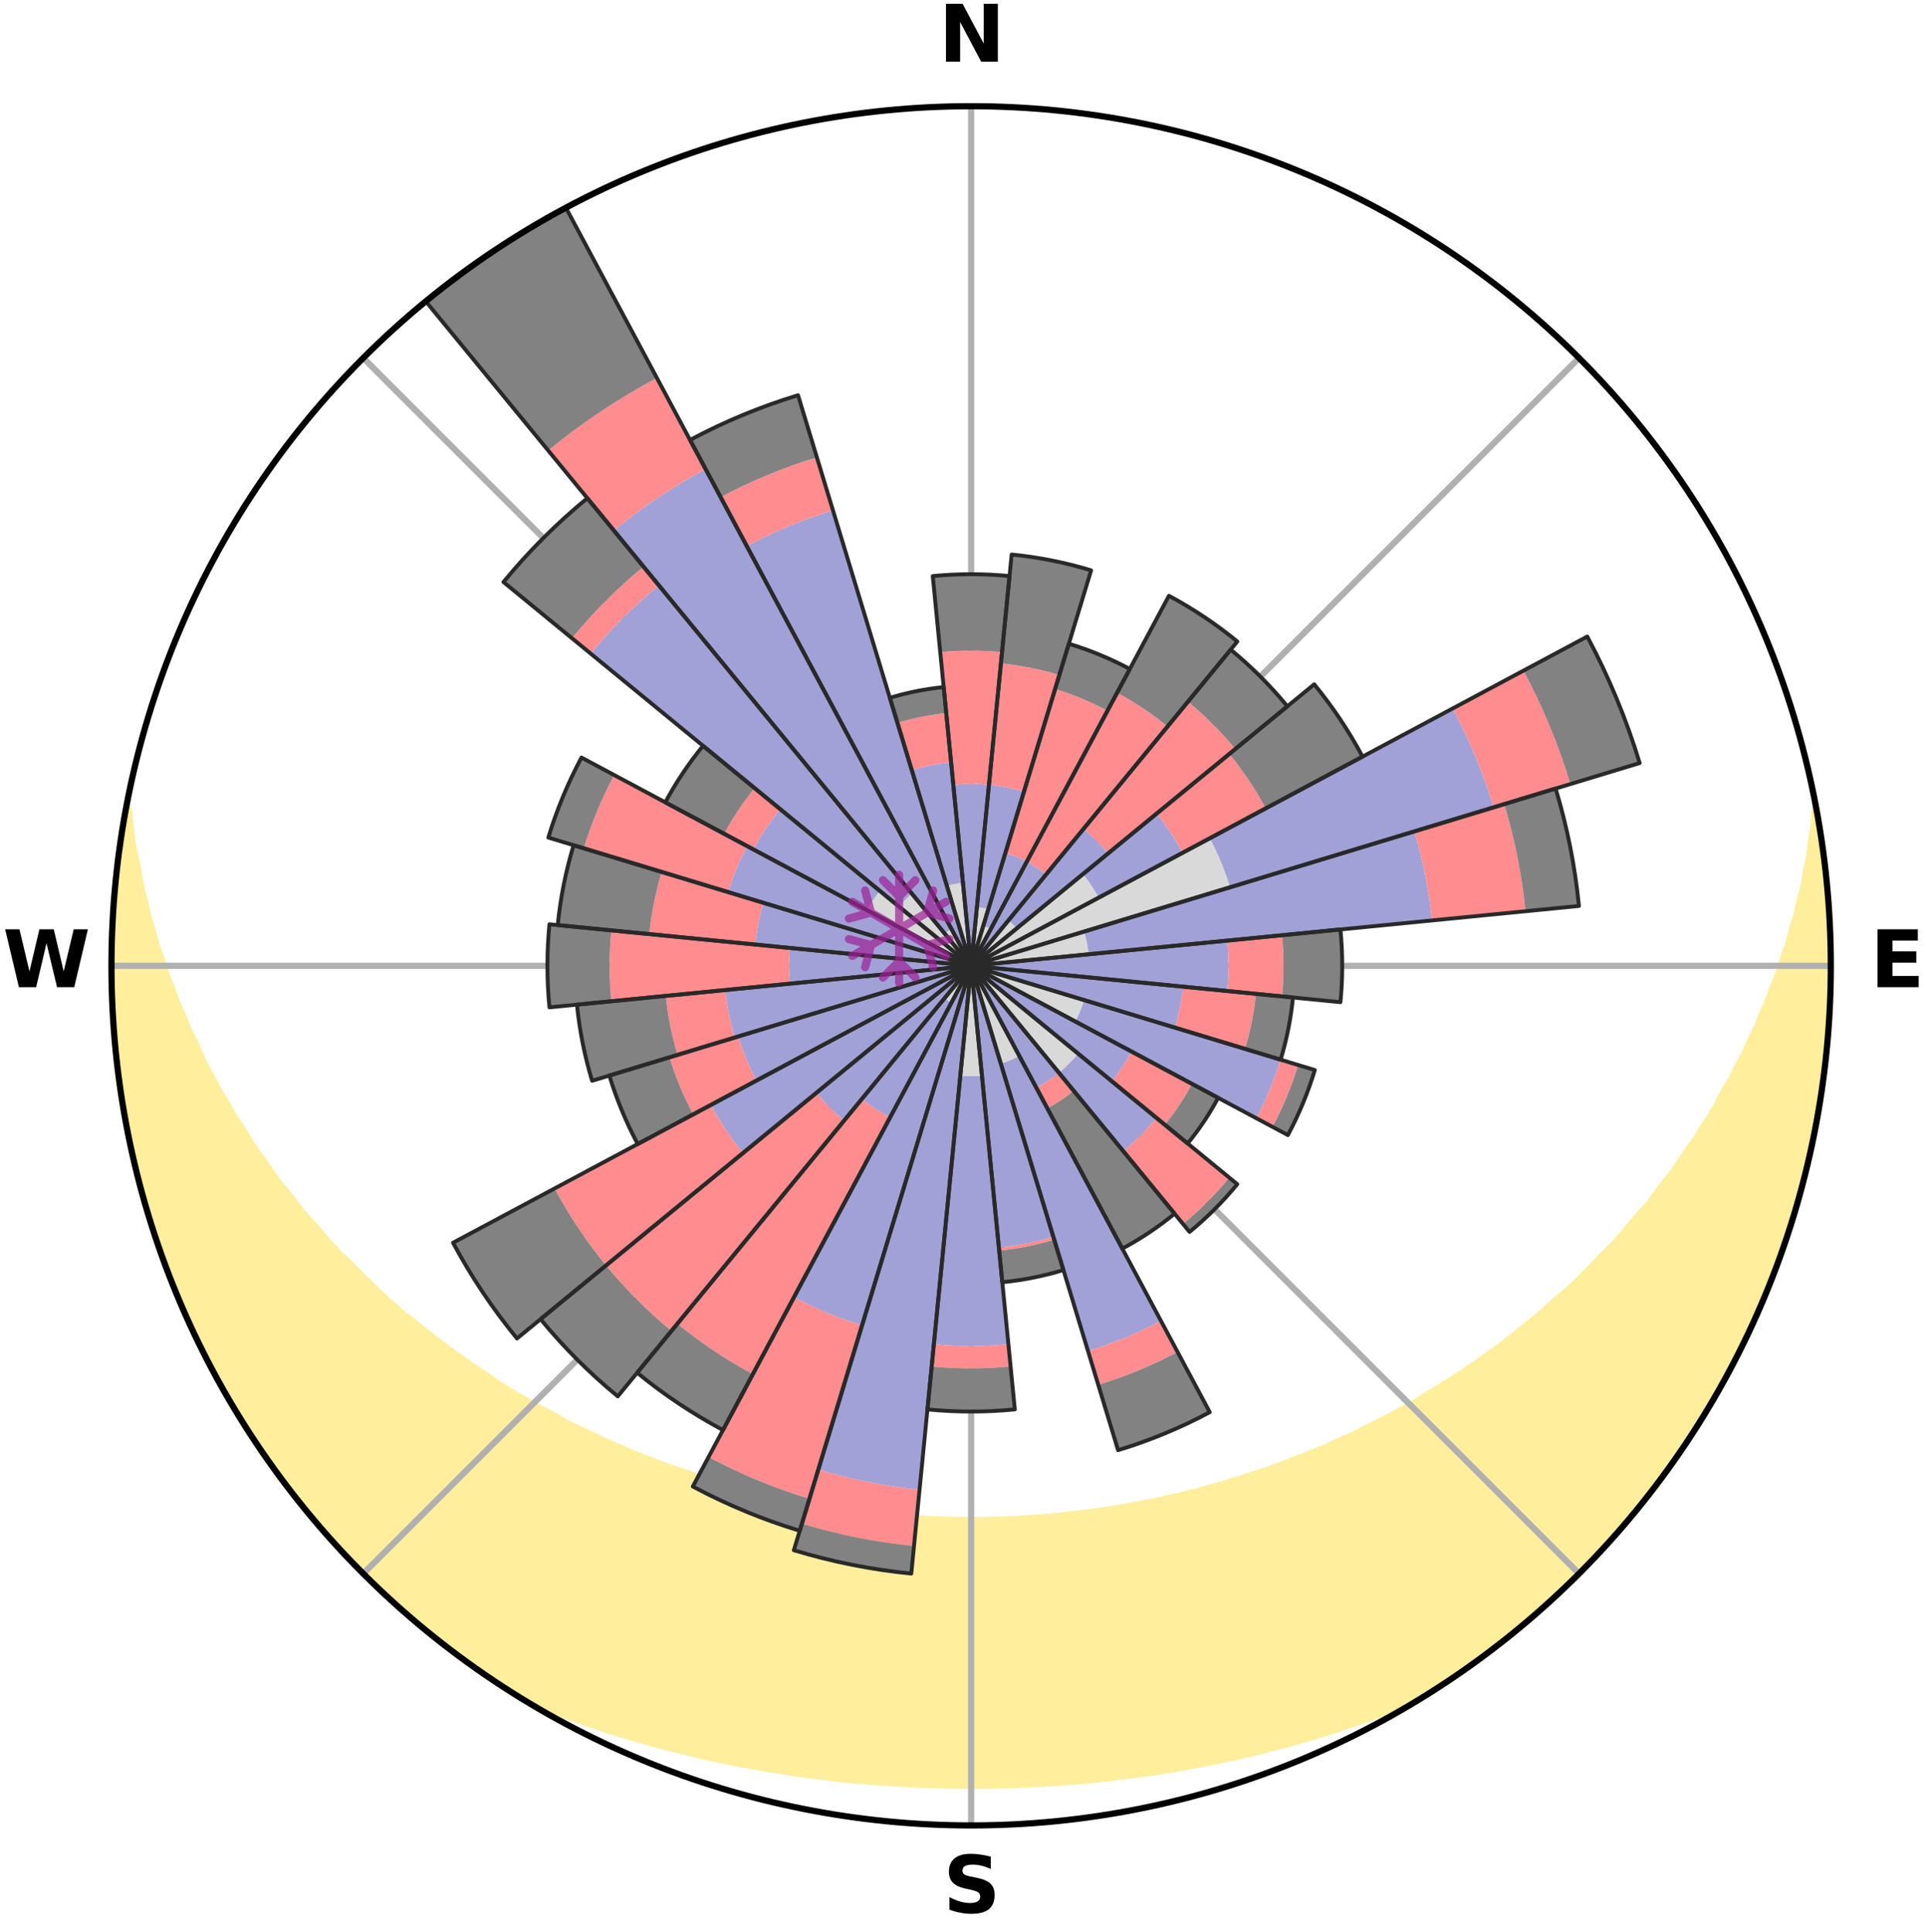 <?xml version="1.0" encoding="utf-8" standalone="no"?>
<!DOCTYPE svg PUBLIC "-//W3C//DTD SVG 1.1//EN"
  "http://www.w3.org/Graphics/SVG/1.1/DTD/svg11.dtd">
<svg xmlns:xlink="http://www.w3.org/1999/xlink" width="248.41pt" height="249.158pt" viewBox="0 0 248.41 249.158" xmlns="http://www.w3.org/2000/svg" version="1.1">
 <title>Ski Rose for Vemdalsskalet</title>
 <defs>
  <style type="text/css">*{stroke-linejoin: round; stroke-linecap: butt}</style>
 </defs>
 <g id="figure_1">
  <g id="patch_1">
   <path d="M 0 249.158 
L 248.41 249.158 
L 248.41 0 
L 0 0 
z
" style="fill: #ffffff"/>
  </g>
  <g id="axes_1">
   <g id="patch_2">
    <path d="M 236.135 124.579 
C 236.135 110.018 233.267 95.599 227.695 82.147 
C 222.122 68.695 213.955 56.471 203.659 46.175 
C 193.363 35.879 181.139 27.711 167.687 22.139 
C 154.235 16.567 139.815 13.699 125.255 13.699 
C 110.694 13.699 96.275 16.567 82.823 22.139 
C 69.371 27.711 57.147 35.879 46.851 46.175 
C 36.555 56.471 28.387 68.695 22.815 82.147 
C 17.243 95.599 14.375 110.018 14.375 124.579 
C 14.375 139.14 17.243 153.559 22.815 167.011 
C 28.387 180.463 36.555 192.687 46.851 202.983 
C 57.147 213.279 69.371 221.447 82.823 227.019 
C 96.275 232.591 110.694 235.459 125.255 235.459 
C 139.815 235.459 154.235 232.591 167.687 227.019 
C 181.139 221.447 193.363 213.279 203.659 202.983 
C 213.955 192.687 222.122 180.463 227.695 167.011 
C 233.267 153.559 236.135 139.14 236.135 124.579 
M 125.255 124.579 
C 125.255 124.579 125.255 124.579 125.255 124.579 
C 125.255 124.579 125.255 124.579 125.255 124.579 
C 125.255 124.579 125.255 124.579 125.255 124.579 
C 125.255 124.579 125.255 124.579 125.255 124.579 
C 125.255 124.579 125.255 124.579 125.255 124.579 
C 125.255 124.579 125.255 124.579 125.255 124.579 
C 125.255 124.579 125.255 124.579 125.255 124.579 
C 125.255 124.579 125.255 124.579 125.255 124.579 
C 125.255 124.579 125.255 124.579 125.255 124.579 
C 125.255 124.579 125.255 124.579 125.255 124.579 
C 125.255 124.579 125.255 124.579 125.255 124.579 
C 125.255 124.579 125.255 124.579 125.255 124.579 
C 125.255 124.579 125.255 124.579 125.255 124.579 
C 125.255 124.579 125.255 124.579 125.255 124.579 
C 125.255 124.579 125.255 124.579 125.255 124.579 
C 125.255 124.579 125.255 124.579 125.255 124.579 
z
" style="fill: #ffffff"/>
   </g>
   <g id="PolyCollection_1">
    <defs>
     <path id="me7c85971b1" d="M 234.278 -144.785 
L 234.161 -144.764 
L 234.021 -142.78 
L 233.708 -140.788 
L 233.468 -138.826 
L 233.052 -136.861 
L 232.721 -134.927 
L 232.213 -132.997 
L 231.8 -131.096 
L 231.212 -129.205 
L 230.724 -127.341 
L 230.062 -125.494 
L 229.504 -123.669 
L 228.774 -121.868 
L 228.151 -120.087 
L 227.357 -118.334 
L 226.674 -116.597 
L 225.821 -114.896 
L 225.079 -113.205 
L 224.172 -111.556 
L 223.376 -109.915 
L 222.417 -108.32 
L 221.571 -106.728 
L 220.701 -105.16 
L 219.672 -103.647 
L 218.755 -102.132 
L 217.684 -100.675 
L 216.726 -99.212 
L 215.747 -97.774 
L 214.619 -96.403 
L 213.603 -95.018 
L 212.568 -93.66 
L 211.392 -92.374 
L 210.324 -91.069 
L 209.24 -89.791 
L 208.142 -88.539 
L 206.911 -87.366 
L 205.785 -86.168 
L 204.646 -84.996 
L 203.495 -83.85 
L 202.332 -82.73 
L 201.05 -81.696 
L 199.868 -80.629 
L 198.675 -79.587 
L 197.473 -78.571 
L 196.263 -77.58 
L 195.044 -76.614 
L 193.819 -75.673 
L 192.586 -74.757 
L 191.347 -73.865 
L 190.102 -72.997 
L 188.852 -72.154 
L 187.597 -71.333 
L 186.339 -70.537 
L 185.076 -69.763 
L 183.81 -69.012 
L 182.613 -68.213 
L 181.34 -67.507 
L 180.064 -66.822 
L 178.787 -66.159 
L 177.508 -65.518 
L 176.229 -64.897 
L 175.006 -64.226 
L 173.723 -63.646 
L 172.44 -63.086 
L 171.208 -62.477 
L 169.923 -61.956 
L 168.64 -61.453 
L 167.358 -60.969 
L 166.117 -60.438 
L 164.835 -59.99 
L 163.591 -59.497 
L 162.31 -59.085 
L 161.031 -58.688 
L 159.784 -58.25 
L 158.506 -57.887 
L 157.257 -57.484 
L 155.983 -57.153 
L 154.733 -56.785 
L 153.46 -56.485 
L 152.21 -56.15 
L 150.94 -55.88 
L 149.689 -55.579 
L 148.423 -55.337 
L 147.172 -55.068 
L 145.908 -54.854 
L 144.657 -54.616 
L 143.397 -54.429 
L 142.146 -54.222 
L 140.888 -54.06 
L 139.638 -53.883 
L 138.383 -53.747 
L 137.133 -53.6 
L 135.882 -53.469 
L 134.63 -53.371 
L 133.38 -53.268 
L 132.128 -53.194 
L 130.879 -53.12 
L 129.629 -53.07 
L 128.379 -53.025 
L 127.129 -52.995 
L 125.88 -52.981 
L 124.63 -52.981 
L 123.38 -52.999 
L 122.131 -53.027 
L 120.881 -53.073 
L 119.632 -53.135 
L 118.382 -53.199 
L 117.132 -53.289 
L 115.881 -53.378 
L 114.632 -53.497 
L 113.382 -53.631 
L 112.129 -53.757 
L 110.879 -53.921 
L 109.624 -54.072 
L 108.374 -54.266 
L 107.116 -54.442 
L 105.866 -54.666 
L 104.606 -54.869 
L 103.356 -55.124 
L 102.092 -55.354 
L 100.843 -55.641 
L 99.593 -55.944 
L 98.327 -56.218 
L 97.058 -56.505 
L 95.809 -56.858 
L 94.537 -57.175 
L 93.289 -57.562 
L 92.015 -57.91 
L 90.769 -58.332 
L 89.493 -58.713 
L 88.248 -59.17 
L 86.971 -59.586 
L 85.691 -60.017 
L 84.451 -60.53 
L 83.171 -60.997 
L 81.89 -61.482 
L 80.655 -62.052 
L 79.374 -62.575 
L 78.093 -63.117 
L 76.866 -63.746 
L 75.587 -64.327 
L 74.309 -64.929 
L 73.031 -65.55 
L 71.818 -66.263 
L 70.544 -66.926 
L 69.273 -67.611 
L 68.003 -68.318 
L 66.736 -69.047 
L 65.472 -69.798 
L 64.211 -70.572 
L 63.035 -71.438 
L 61.784 -72.258 
L 60.538 -73.101 
L 59.298 -73.968 
L 58.063 -74.86 
L 56.834 -75.775 
L 55.613 -76.715 
L 54.398 -77.68 
L 53.192 -78.67 
L 51.892 -79.622 
L 50.701 -80.664 
L 49.521 -81.731 
L 48.35 -82.823 
L 47.191 -83.942 
L 46.044 -85.086 
L 44.909 -86.256 
L 43.67 -87.399 
L 42.561 -88.623 
L 41.466 -89.872 
L 40.386 -91.148 
L 39.198 -92.404 
L 38.15 -93.734 
L 37.119 -95.089 
L 35.977 -96.43 
L 34.982 -97.839 
L 34.007 -99.274 
L 32.919 -100.699 
L 31.984 -102.187 
L 31.072 -103.699 
L 30.046 -105.209 
L 29.179 -106.772 
L 28.199 -108.337 
L 27.38 -109.952 
L 26.449 -111.571 
L 25.683 -113.234 
L 24.944 -114.92 
L 24.094 -116.618 
L 23.413 -118.35 
L 22.622 -120.098 
L 22.001 -121.875 
L 21.273 -123.672 
L 20.717 -125.491 
L 20.056 -127.334 
L 19.569 -129.193 
L 18.982 -131.079 
L 18.569 -132.975 
L 18.061 -134.901 
L 17.728 -136.83 
L 17.308 -138.79 
L 16.94 -140.767 
L 16.746 -142.737 
L 16.484 -144.739 
L 16.251 -144.782 
L 16.251 -144.782 
L 15.945 -142.871 
L 15.673 -140.956 
L 15.348 -139.049 
L 15.143 -137.125 
L 14.973 -135.198 
L 14.835 -133.269 
L 14.612 -131.346 
L 14.542 -129.413 
L 14.417 -127.481 
L 14.414 -125.546 
L 14.444 -123.612 
L 14.508 -121.679 
L 14.485 -119.743 
L 14.615 -117.812 
L 14.806 -115.887 
L 15.002 -113.963 
L 15.112 -112.03 
L 15.373 -110.113 
L 15.666 -108.201 
L 15.898 -106.279 
L 16.256 -104.377 
L 16.645 -102.482 
L 17.067 -100.594 
L 17.52 -98.714 
L 17.908 -96.817 
L 18.424 -94.952 
L 18.971 -93.096 
L 19.549 -91.25 
L 20.158 -89.414 
L 20.798 -87.589 
L 21.469 -85.775 
L 22.17 -83.973 
L 22.907 -82.185 
L 23.667 -80.407 
L 24.457 -78.643 
L 25.179 -76.845 
L 26.032 -75.108 
L 26.911 -73.385 
L 27.82 -71.676 
L 28.757 -69.983 
L 29.723 -68.306 
L 30.717 -66.646 
L 31.74 -65.003 
L 32.875 -63.434 
L 33.948 -61.825 
L 35.052 -60.238 
L 36.184 -58.67 
L 37.34 -57.119 
L 38.526 -55.592 
L 39.74 -54.086 
L 40.978 -52.6 
L 42.245 -51.138 
L 43.538 -49.699 
L 44.858 -48.285 
L 46.203 -46.895 
L 47.574 -45.531 
L 48.975 -44.197 
L 50.349 -42.834 
L 51.797 -41.55 
L 53.247 -40.269 
L 54.746 -39.045 
L 56.243 -37.819 
L 57.771 -36.632 
L 59.316 -35.468 
L 60.875 -34.322 
L 62.458 -33.21 
L 64.058 -32.12 
L 65.681 -31.067 
L 67.398 -30.165 
L 69.198 -29.413 
L 71.007 -28.697 
L 72.819 -28.005 
L 74.64 -27.348 
L 76.462 -26.715 
L 78.29 -26.115 
L 80.119 -25.538 
L 81.953 -24.993 
L 83.788 -24.468 
L 85.626 -23.976 
L 87.464 -23.502 
L 89.305 -23.06 
L 91.139 -22.618 
L 92.981 -22.219 
L 94.825 -21.851 
L 96.668 -21.499 
L 98.513 -21.177 
L 100.354 -20.859 
L 102.198 -20.576 
L 104.044 -20.324 
L 105.888 -20.086 
L 107.731 -19.862 
L 109.577 -19.677 
L 111.422 -19.506 
L 113.267 -19.364 
L 115.111 -19.232 
L 116.956 -19.126 
L 118.8 -19.049 
L 120.645 -18.986 
L 122.489 -18.945 
L 124.333 -18.929 
L 126.177 -18.93 
L 128.021 -18.945 
L 129.865 -18.987 
L 131.709 -19.051 
L 133.554 -19.128 
L 135.398 -19.234 
L 137.244 -19.354 
L 139.088 -19.508 
L 140.932 -19.68 
L 142.778 -19.865 
L 144.621 -20.089 
L 146.465 -20.328 
L 148.311 -20.58 
L 150.155 -20.863 
L 152.001 -21.16 
L 153.84 -21.503 
L 155.683 -21.856 
L 157.527 -22.224 
L 159.369 -22.624 
L 161.212 -23.04 
L 163.044 -23.507 
L 164.881 -23.982 
L 166.72 -24.474 
L 168.553 -24.999 
L 170.388 -25.544 
L 172.216 -26.122 
L 174.045 -26.721 
L 175.866 -27.355 
L 177.687 -28.011 
L 179.498 -28.704 
L 181.308 -29.42 
L 183.107 -30.172 
L 184.83 -31.066 
L 186.449 -32.125 
L 188.053 -33.208 
L 189.64 -34.315 
L 191.2 -35.459 
L 192.747 -36.621 
L 194.27 -37.815 
L 195.782 -39.023 
L 197.221 -40.318 
L 198.725 -41.536 
L 200.155 -42.84 
L 201.543 -44.188 
L 202.952 -45.514 
L 204.294 -46.907 
L 205.671 -48.267 
L 206.987 -49.685 
L 208.268 -51.136 
L 209.56 -52.575 
L 210.754 -54.099 
L 212.009 -55.572 
L 213.216 -57.084 
L 214.317 -58.677 
L 215.475 -60.226 
L 216.593 -61.804 
L 217.681 -63.404 
L 218.739 -65.023 
L 219.769 -66.661 
L 220.765 -68.319 
L 221.73 -69.996 
L 222.664 -71.69 
L 223.567 -73.401 
L 224.429 -75.133 
L 225.266 -76.876 
L 226.071 -78.634 
L 226.844 -80.407 
L 227.687 -82.15 
L 228.377 -83.958 
L 229.051 -85.771 
L 229.692 -87.596 
L 230.3 -89.432 
L 230.983 -91.243 
L 231.499 -93.108 
L 232.005 -94.975 
L 232.591 -96.82 
L 233.03 -98.705 
L 233.435 -100.596 
L 233.891 -102.477 
L 234.228 -104.382 
L 234.53 -106.293 
L 234.916 -108.19 
L 235.151 -110.111 
L 235.351 -112.035 
L 235.6 -113.954 
L 235.732 -115.884 
L 235.829 -117.816 
L 236.013 -119.743 
L 236.042 -121.678 
L 236.119 -123.612 
L 236.08 -125.546 
L 236.007 -127.479 
L 236.021 -129.415 
L 235.88 -131.345 
L 235.706 -133.272 
L 235.618 -135.206 
L 235.338 -137.121 
L 235.183 -139.051 
L 234.875 -140.962 
L 234.534 -142.866 
L 234.278 -144.785 
z
" style="stroke: #ffee9c"/>
    </defs>
    <g clip-path="url(#peff080003e)">
     <use xlink:href="#me7c85971b1" x="0" y="249.158" style="fill: #ffee9c; stroke: #ffee9c"/>
    </g>
   </g>
   <g id="matplotlib.axis_1">
    <g id="xtick_1">
     <g id="line2d_1">
      <path d="M 125.255 124.579 
L 125.255 13.699 
" clip-path="url(#peff080003e)" style="fill: none; stroke: #b0b0b0; stroke-width: 0.8; stroke-linecap: square"/>
     </g>
     <g id="text_1">
      <!-- N -->
      <g transform="translate(121.07 7.958) scale(0.1 -0.1)">
       <defs>
        <path id="DejaVuSans-Bold-4e" d="M 588 4666 
L 1931 4666 
L 3628 1466 
L 3628 4666 
L 4769 4666 
L 4769 0 
L 3425 0 
L 1728 3200 
L 1728 0 
L 588 0 
L 588 4666 
z
" transform="scale(0.016)"/>
       </defs>
       <use xlink:href="#DejaVuSans-Bold-4e"/>
      </g>
     </g>
    </g>
    <g id="xtick_2">
     <g id="line2d_2">
      <path d="M 125.255 124.579 
L 203.659 46.175 
" clip-path="url(#peff080003e)" style="fill: none; stroke: #b0b0b0; stroke-width: 0.8; stroke-linecap: square"/>
     </g>
    </g>
    <g id="xtick_3">
     <g id="line2d_3">
      <path d="M 125.255 124.579 
L 236.135 124.579 
" clip-path="url(#peff080003e)" style="fill: none; stroke: #b0b0b0; stroke-width: 0.8; stroke-linecap: square"/>
     </g>
     <g id="text_2">
      <!-- E -->
      <g transform="translate(241.219 127.338) scale(0.1 -0.1)">
       <defs>
        <path id="DejaVuSans-Bold-45" d="M 588 4666 
L 3834 4666 
L 3834 3756 
L 1791 3756 
L 1791 2888 
L 3713 2888 
L 3713 1978 
L 1791 1978 
L 1791 909 
L 3903 909 
L 3903 0 
L 588 0 
L 588 4666 
z
" transform="scale(0.016)"/>
       </defs>
       <use xlink:href="#DejaVuSans-Bold-45"/>
      </g>
     </g>
    </g>
    <g id="xtick_4">
     <g id="line2d_4">
      <path d="M 125.255 124.579 
L 203.659 202.983 
" clip-path="url(#peff080003e)" style="fill: none; stroke: #b0b0b0; stroke-width: 0.8; stroke-linecap: square"/>
     </g>
    </g>
    <g id="xtick_5">
     <g id="line2d_5">
      <path d="M 125.255 124.579 
L 125.255 235.459 
" clip-path="url(#peff080003e)" style="fill: none; stroke: #b0b0b0; stroke-width: 0.8; stroke-linecap: square"/>
     </g>
     <g id="text_3">
      <!-- S -->
      <g transform="translate(121.654 246.718) scale(0.1 -0.1)">
       <defs>
        <path id="DejaVuSans-Bold-53" d="M 3834 4519 
L 3834 3531 
Q 3450 3703 3084 3790 
Q 2719 3878 2394 3878 
Q 1963 3878 1756 3759 
Q 1550 3641 1550 3391 
Q 1550 3203 1689 3098 
Q 1828 2994 2194 2919 
L 2706 2816 
Q 3484 2659 3812 2340 
Q 4141 2022 4141 1434 
Q 4141 663 3683 286 
Q 3225 -91 2284 -91 
Q 1841 -91 1394 -6 
Q 947 78 500 244 
L 500 1259 
Q 947 1022 1364 901 
Q 1781 781 2169 781 
Q 2563 781 2772 912 
Q 2981 1044 2981 1288 
Q 2981 1506 2839 1625 
Q 2697 1744 2272 1838 
L 1806 1941 
Q 1106 2091 782 2419 
Q 459 2747 459 3303 
Q 459 4000 909 4375 
Q 1359 4750 2203 4750 
Q 2588 4750 2994 4692 
Q 3400 4634 3834 4519 
z
" transform="scale(0.016)"/>
       </defs>
       <use xlink:href="#DejaVuSans-Bold-53"/>
      </g>
     </g>
    </g>
    <g id="xtick_6">
     <g id="line2d_6">
      <path d="M 125.255 124.579 
L 46.851 202.983 
" clip-path="url(#peff080003e)" style="fill: none; stroke: #b0b0b0; stroke-width: 0.8; stroke-linecap: square"/>
     </g>
    </g>
    <g id="xtick_7">
     <g id="line2d_7">
      <path d="M 125.255 124.579 
L 14.375 124.579 
" clip-path="url(#peff080003e)" style="fill: none; stroke: #b0b0b0; stroke-width: 0.8; stroke-linecap: square"/>
     </g>
     <g id="text_4">
      <!-- W -->
      <g transform="translate(0.36 127.338) scale(0.1 -0.1)">
       <defs>
        <path id="DejaVuSans-Bold-57" d="M 191 4666 
L 1344 4666 
L 2150 1275 
L 2950 4666 
L 4109 4666 
L 4909 1275 
L 5716 4666 
L 6859 4666 
L 5759 0 
L 4372 0 
L 3525 3547 
L 2688 0 
L 1300 0 
L 191 4666 
z
" transform="scale(0.016)"/>
       </defs>
       <use xlink:href="#DejaVuSans-Bold-57"/>
      </g>
     </g>
    </g>
    <g id="xtick_8">
     <g id="line2d_8">
      <path d="M 125.255 124.579 
L 46.851 46.175 
" clip-path="url(#peff080003e)" style="fill: none; stroke: #b0b0b0; stroke-width: 0.8; stroke-linecap: square"/>
     </g>
    </g>
   </g>
   <g id="matplotlib.axis_2"/>
   <g id="patch_3">
    <path d="M 125.255 124.579 
C 125.255 124.579 125.255 124.579 125.255 124.579 
C 125.255 124.579 125.255 124.579 125.255 124.579 
L 125.255 124.579 
C 125.255 124.579 125.255 124.579 125.255 124.579 
C 125.255 124.579 125.255 124.579 125.255 124.579 
z
" clip-path="url(#peff080003e)" style="fill: #d9d9d9"/>
   </g>
   <g id="patch_4">
    <path d="M 125.255 124.579 
C 125.255 124.579 125.255 124.579 125.255 124.579 
C 125.255 124.579 125.255 124.579 125.255 124.579 
L 127.465 117.292 
C 127.227 117.219 126.985 117.159 126.741 117.11 
C 126.496 117.061 126.249 117.025 126.001 117 
z
" clip-path="url(#peff080003e)" style="fill: #d9d9d9"/>
   </g>
   <g id="patch_5">
    <path d="M 125.255 124.579 
C 125.255 124.579 125.255 124.579 125.255 124.579 
C 125.255 124.579 125.255 124.579 125.255 124.579 
L 127.793 119.83 
C 127.638 119.747 127.478 119.672 127.316 119.604 
C 127.153 119.537 126.987 119.477 126.818 119.426 
z
" clip-path="url(#peff080003e)" style="fill: #d9d9d9"/>
   </g>
   <g id="patch_6">
    <path d="M 125.255 124.579 
C 125.255 124.579 125.255 124.579 125.255 124.579 
C 125.255 124.579 125.255 124.579 125.255 124.579 
L 125.255 124.579 
C 125.255 124.579 125.255 124.579 125.255 124.579 
C 125.255 124.579 125.255 124.579 125.255 124.579 
z
" clip-path="url(#peff080003e)" style="fill: #d9d9d9"/>
   </g>
   <g id="patch_7">
    <path d="M 125.255 124.579 
C 125.255 124.579 125.255 124.579 125.255 124.579 
C 125.255 124.579 125.255 124.579 125.255 124.579 
L 131.142 119.748 
C 130.983 119.555 130.816 119.371 130.64 119.194 
C 130.463 119.018 130.279 118.851 130.086 118.692 
z
" clip-path="url(#peff080003e)" style="fill: #d9d9d9"/>
   </g>
   <g id="patch_8">
    <path d="M 125.255 124.579 
C 125.255 124.579 125.255 124.579 125.255 124.579 
C 125.255 124.579 125.255 124.579 125.255 124.579 
L 141.706 115.786 
C 141.418 115.247 141.104 114.723 140.765 114.216 
C 140.425 113.708 140.062 113.217 139.674 112.745 
z
" clip-path="url(#peff080003e)" style="fill: #d9d9d9"/>
   </g>
   <g id="patch_9">
    <path d="M 125.255 124.579 
C 125.255 124.579 125.255 124.579 125.255 124.579 
C 125.255 124.579 125.255 124.579 125.255 124.579 
L 158.65 114.449 
C 158.318 113.356 157.933 112.28 157.496 111.224 
C 157.059 110.169 156.57 109.136 156.032 108.128 
z
" clip-path="url(#peff080003e)" style="fill: #d9d9d9"/>
   </g>
   <g id="patch_10">
    <path d="M 125.255 124.579 
C 125.255 124.579 125.255 124.579 125.255 124.579 
C 125.255 124.579 125.255 124.579 125.255 124.579 
L 140.412 123.086 
C 140.363 122.59 140.29 122.097 140.193 121.608 
C 140.095 121.119 139.974 120.635 139.83 120.158 
z
" clip-path="url(#peff080003e)" style="fill: #d9d9d9"/>
   </g>
   <g id="patch_11">
    <path d="M 125.255 124.579 
C 125.255 124.579 125.255 124.579 125.255 124.579 
C 125.255 124.579 125.255 124.579 125.255 124.579 
L 125.255 124.579 
C 125.255 124.579 125.255 124.579 125.255 124.579 
C 125.255 124.579 125.255 124.579 125.255 124.579 
z
" clip-path="url(#peff080003e)" style="fill: #d9d9d9"/>
   </g>
   <g id="patch_12">
    <path d="M 125.255 124.579 
C 125.255 124.579 125.255 124.579 125.255 124.579 
C 125.255 124.579 125.255 124.579 125.255 124.579 
L 125.255 124.579 
C 125.255 124.579 125.255 124.579 125.255 124.579 
C 125.255 124.579 125.255 124.579 125.255 124.579 
z
" clip-path="url(#peff080003e)" style="fill: #d9d9d9"/>
   </g>
   <g id="patch_13">
    <path d="M 125.255 124.579 
C 125.255 124.579 125.255 124.579 125.255 124.579 
C 125.255 124.579 125.255 124.579 125.255 124.579 
L 138.687 131.759 
C 138.922 131.319 139.135 130.868 139.326 130.408 
C 139.517 129.947 139.685 129.477 139.83 129 
z
" clip-path="url(#peff080003e)" style="fill: #d9d9d9"/>
   </g>
   <g id="patch_14">
    <path d="M 125.255 124.579 
C 125.255 124.579 125.255 124.579 125.255 124.579 
C 125.255 124.579 125.255 124.579 125.255 124.579 
L 125.255 124.579 
C 125.255 124.579 125.255 124.579 125.255 124.579 
C 125.255 124.579 125.255 124.579 125.255 124.579 
z
" clip-path="url(#peff080003e)" style="fill: #d9d9d9"/>
   </g>
   <g id="patch_15">
    <path d="M 125.255 124.579 
C 125.255 124.579 125.255 124.579 125.255 124.579 
C 125.255 124.579 125.255 124.579 125.255 124.579 
L 136.585 138.385 
C 137.037 138.014 137.47 137.621 137.883 137.208 
C 138.297 136.794 138.689 136.361 139.06 135.909 
z
" clip-path="url(#peff080003e)" style="fill: #d9d9d9"/>
   </g>
   <g id="patch_16">
    <path d="M 125.255 124.579 
C 125.255 124.579 125.255 124.579 125.255 124.579 
C 125.255 124.579 125.255 124.579 125.255 124.579 
L 125.255 124.579 
C 125.255 124.579 125.255 124.579 125.255 124.579 
C 125.255 124.579 125.255 124.579 125.255 124.579 
z
" clip-path="url(#peff080003e)" style="fill: #d9d9d9"/>
   </g>
   <g id="patch_17">
    <path d="M 125.255 124.579 
C 125.255 124.579 125.255 124.579 125.255 124.579 
C 125.255 124.579 125.255 124.579 125.255 124.579 
L 129.084 137.201 
C 129.497 137.076 129.904 136.93 130.302 136.765 
C 130.701 136.6 131.092 136.415 131.473 136.212 
z
" clip-path="url(#peff080003e)" style="fill: #d9d9d9"/>
   </g>
   <g id="patch_18">
    <path d="M 125.255 124.579 
C 125.255 124.579 125.255 124.579 125.255 124.579 
C 125.255 124.579 125.255 124.579 125.255 124.579 
L 125.255 124.579 
C 125.255 124.579 125.255 124.579 125.255 124.579 
C 125.255 124.579 125.255 124.579 125.255 124.579 
z
" clip-path="url(#peff080003e)" style="fill: #d9d9d9"/>
   </g>
   <g id="patch_19">
    <path d="M 125.255 124.579 
C 125.255 124.579 125.255 124.579 125.255 124.579 
C 125.255 124.579 125.255 124.579 125.255 124.579 
L 123.858 138.757 
C 124.322 138.803 124.789 138.826 125.255 138.826 
C 125.721 138.826 126.187 138.803 126.651 138.757 
z
" clip-path="url(#peff080003e)" style="fill: #d9d9d9"/>
   </g>
   <g id="patch_20">
    <path d="M 125.255 124.579 
C 125.255 124.579 125.255 124.579 125.255 124.579 
C 125.255 124.579 125.255 124.579 125.255 124.579 
L 125.255 124.579 
C 125.255 124.579 125.255 124.579 125.255 124.579 
C 125.255 124.579 125.255 124.579 125.255 124.579 
z
" clip-path="url(#peff080003e)" style="fill: #d9d9d9"/>
   </g>
   <g id="patch_21">
    <path d="M 125.255 124.579 
C 125.255 124.579 125.255 124.579 125.255 124.579 
C 125.255 124.579 125.255 124.579 125.255 124.579 
L 125.255 124.579 
C 125.255 124.579 125.255 124.579 125.255 124.579 
C 125.255 124.579 125.255 124.579 125.255 124.579 
z
" clip-path="url(#peff080003e)" style="fill: #d9d9d9"/>
   </g>
   <g id="patch_22">
    <path d="M 125.255 124.579 
C 125.255 124.579 125.255 124.579 125.255 124.579 
C 125.255 124.579 125.255 124.579 125.255 124.579 
L 121.839 128.742 
C 121.975 128.853 122.117 128.958 122.263 129.056 
C 122.41 129.154 122.561 129.245 122.716 129.328 
z
" clip-path="url(#peff080003e)" style="fill: #d9d9d9"/>
   </g>
   <g id="patch_23">
    <path d="M 125.255 124.579 
C 125.255 124.579 125.255 124.579 125.255 124.579 
C 125.255 124.579 125.255 124.579 125.255 124.579 
L 125.255 124.579 
C 125.255 124.579 125.255 124.579 125.255 124.579 
C 125.255 124.579 125.255 124.579 125.255 124.579 
z
" clip-path="url(#peff080003e)" style="fill: #d9d9d9"/>
   </g>
   <g id="patch_24">
    <path d="M 125.255 124.579 
C 125.255 124.579 125.255 124.579 125.255 124.579 
C 125.255 124.579 125.255 124.579 125.255 124.579 
L 125.255 124.579 
C 125.255 124.579 125.255 124.579 125.255 124.579 
C 125.255 124.579 125.255 124.579 125.255 124.579 
z
" clip-path="url(#peff080003e)" style="fill: #d9d9d9"/>
   </g>
   <g id="patch_25">
    <path d="M 125.255 124.579 
C 125.255 124.579 125.255 124.579 125.255 124.579 
C 125.255 124.579 125.255 124.579 125.255 124.579 
L 125.255 124.579 
C 125.255 124.579 125.255 124.579 125.255 124.579 
C 125.255 124.579 125.255 124.579 125.255 124.579 
z
" clip-path="url(#peff080003e)" style="fill: #d9d9d9"/>
   </g>
   <g id="patch_26">
    <path d="M 125.255 124.579 
C 125.255 124.579 125.255 124.579 125.255 124.579 
C 125.255 124.579 125.255 124.579 125.255 124.579 
L 125.255 124.579 
C 125.255 124.579 125.255 124.579 125.255 124.579 
C 125.255 124.579 125.255 124.579 125.255 124.579 
z
" clip-path="url(#peff080003e)" style="fill: #d9d9d9"/>
   </g>
   <g id="patch_27">
    <path d="M 125.255 124.579 
C 125.255 124.579 125.255 124.579 125.255 124.579 
C 125.255 124.579 125.255 124.579 125.255 124.579 
L 125.255 124.579 
C 125.255 124.579 125.255 124.579 125.255 124.579 
C 125.255 124.579 125.255 124.579 125.255 124.579 
z
" clip-path="url(#peff080003e)" style="fill: #d9d9d9"/>
   </g>
   <g id="patch_28">
    <path d="M 125.255 124.579 
C 125.255 124.579 125.255 124.579 125.255 124.579 
C 125.255 124.579 125.255 124.579 125.255 124.579 
L 125.255 124.579 
C 125.255 124.579 125.255 124.579 125.255 124.579 
C 125.255 124.579 125.255 124.579 125.255 124.579 
z
" clip-path="url(#peff080003e)" style="fill: #d9d9d9"/>
   </g>
   <g id="patch_29">
    <path d="M 125.255 124.579 
C 125.255 124.579 125.255 124.579 125.255 124.579 
C 125.255 124.579 125.255 124.579 125.255 124.579 
L 125.255 124.579 
C 125.255 124.579 125.255 124.579 125.255 124.579 
C 125.255 124.579 125.255 124.579 125.255 124.579 
z
" clip-path="url(#peff080003e)" style="fill: #d9d9d9"/>
   </g>
   <g id="patch_30">
    <path d="M 125.255 124.579 
C 125.255 124.579 125.255 124.579 125.255 124.579 
C 125.255 124.579 125.255 124.579 125.255 124.579 
L 113.481 114.917 
C 113.165 115.302 112.868 115.703 112.591 116.117 
C 112.314 116.532 112.058 116.96 111.823 117.399 
z
" clip-path="url(#peff080003e)" style="fill: #d9d9d9"/>
   </g>
   <g id="patch_31">
    <path d="M 125.255 124.579 
C 125.255 124.579 125.255 124.579 125.255 124.579 
C 125.255 124.579 125.255 124.579 125.255 124.579 
L 117.616 115.271 
C 117.312 115.521 117.019 115.786 116.741 116.065 
C 116.462 116.344 116.197 116.636 115.947 116.94 
z
" clip-path="url(#peff080003e)" style="fill: #d9d9d9"/>
   </g>
   <g id="patch_32">
    <path d="M 125.255 124.579 
C 125.255 124.579 125.255 124.579 125.255 124.579 
C 125.255 124.579 125.255 124.579 125.255 124.579 
L 122.716 119.83 
C 122.561 119.913 122.41 120.004 122.263 120.102 
C 122.117 120.2 121.975 120.305 121.839 120.417 
z
" clip-path="url(#peff080003e)" style="fill: #d9d9d9"/>
   </g>
   <g id="patch_33">
    <path d="M 125.255 124.579 
C 125.255 124.579 125.255 124.579 125.255 124.579 
C 125.255 124.579 125.255 124.579 125.255 124.579 
L 125.255 124.579 
C 125.255 124.579 125.255 124.579 125.255 124.579 
C 125.255 124.579 125.255 124.579 125.255 124.579 
z
" clip-path="url(#peff080003e)" style="fill: #d9d9d9"/>
   </g>
   <g id="patch_34">
    <path d="M 125.255 124.579 
C 125.255 124.579 125.255 124.579 125.255 124.579 
C 125.255 124.579 125.255 124.579 125.255 124.579 
L 124.199 113.861 
C 123.848 113.896 123.5 113.948 123.154 114.016 
C 122.808 114.085 122.466 114.171 122.129 114.273 
z
" clip-path="url(#peff080003e)" style="fill: #d9d9d9"/>
   </g>
   <g id="patch_35">
    <path d="M 125.255 124.579 
C 125.255 124.579 125.255 124.579 125.255 124.579 
C 125.255 124.579 125.255 124.579 125.255 124.579 
L 127.555 101.22 
C 126.791 101.145 126.023 101.107 125.255 101.107 
C 124.487 101.107 123.719 101.145 122.954 101.22 
z
" clip-path="url(#peff080003e)" style="fill: #a1a1d8"/>
   </g>
   <g id="patch_36">
    <path d="M 126.001 117 
C 126.249 117.025 126.496 117.061 126.741 117.11 
C 126.985 117.159 127.227 117.219 127.465 117.292 
L 132.068 102.118 
C 131.333 101.895 130.587 101.708 129.834 101.558 
C 129.08 101.408 128.32 101.296 127.555 101.22 
z
" clip-path="url(#peff080003e)" style="fill: #a1a1d8"/>
   </g>
   <g id="patch_37">
    <path d="M 126.818 119.426 
C 126.987 119.477 127.153 119.537 127.316 119.604 
C 127.478 119.672 127.638 119.747 127.793 119.83 
L 132.434 111.147 
C 131.995 110.912 131.544 110.699 131.083 110.508 
C 130.623 110.317 130.153 110.149 129.676 110.004 
z
" clip-path="url(#peff080003e)" style="fill: #a1a1d8"/>
   </g>
   <g id="patch_38">
    <path d="M 125.255 124.579 
C 125.255 124.579 125.255 124.579 125.255 124.579 
C 125.255 124.579 125.255 124.579 125.255 124.579 
L 134.917 112.806 
C 134.532 112.489 134.131 112.192 133.716 111.915 
C 133.302 111.638 132.874 111.382 132.434 111.147 
z
" clip-path="url(#peff080003e)" style="fill: #a1a1d8"/>
   </g>
   <g id="patch_39">
    <path d="M 130.086 118.692 
C 130.279 118.851 130.463 119.018 130.64 119.194 
C 130.816 119.371 130.983 119.555 131.142 119.748 
L 142.915 110.086 
C 142.441 109.508 141.938 108.953 141.409 108.425 
C 140.881 107.896 140.326 107.393 139.748 106.919 
z
" clip-path="url(#peff080003e)" style="fill: #a1a1d8"/>
   </g>
   <g id="patch_40">
    <path d="M 139.674 112.745 
C 140.062 113.217 140.425 113.708 140.765 114.216 
C 141.104 114.723 141.418 115.247 141.706 115.786 
L 152.536 109.997 
C 152.058 109.104 151.538 108.235 150.975 107.393 
C 150.412 106.552 149.809 105.738 149.167 104.955 
z
" clip-path="url(#peff080003e)" style="fill: #a1a1d8"/>
   </g>
   <g id="patch_41">
    <path d="M 156.032 108.128 
C 156.57 109.136 157.059 110.169 157.496 111.224 
C 157.933 112.28 158.318 113.356 158.65 114.449 
L 192.638 104.139 
C 191.969 101.933 191.192 99.762 190.31 97.632 
C 189.428 95.503 188.442 93.418 187.356 91.385 
z
" clip-path="url(#peff080003e)" style="fill: #a1a1d8"/>
   </g>
   <g id="patch_42">
    <path d="M 139.83 120.158 
C 139.974 120.635 140.095 121.119 140.193 121.608 
C 140.29 122.097 140.363 122.59 140.412 123.086 
L 184.688 118.725 
C 184.496 116.78 184.209 114.845 183.828 112.928 
C 183.446 111.011 182.971 109.114 182.404 107.243 
z
" clip-path="url(#peff080003e)" style="fill: #a1a1d8"/>
   </g>
   <g id="patch_43">
    <path d="M 125.255 124.579 
C 125.255 124.579 125.255 124.579 125.255 124.579 
C 125.255 124.579 125.255 124.579 125.255 124.579 
L 158.289 127.833 
C 158.396 126.751 158.449 125.666 158.449 124.579 
C 158.449 123.493 158.396 122.407 158.289 121.325 
z
" clip-path="url(#peff080003e)" style="fill: #a1a1d8"/>
   </g>
   <g id="patch_44">
    <path d="M 125.255 124.579 
C 125.255 124.579 125.255 124.579 125.255 124.579 
C 125.255 124.579 125.255 124.579 125.255 124.579 
L 151.53 132.549 
C 151.791 131.689 152.009 130.817 152.185 129.936 
C 152.36 129.054 152.492 128.165 152.58 127.27 
z
" clip-path="url(#peff080003e)" style="fill: #a1a1d8"/>
   </g>
   <g id="patch_45">
    <path d="M 139.83 129 
C 139.685 129.477 139.517 129.947 139.326 130.408 
C 139.135 130.868 138.922 131.319 138.687 131.759 
L 162.04 144.241 
C 162.684 143.037 163.268 141.802 163.79 140.541 
C 164.313 139.28 164.773 137.993 165.169 136.687 
z
" clip-path="url(#peff080003e)" style="fill: #a1a1d8"/>
   </g>
   <g id="patch_46">
    <path d="M 125.255 124.579 
C 125.255 124.579 125.255 124.579 125.255 124.579 
C 125.255 124.579 125.255 124.579 125.255 124.579 
L 143.399 139.469 
C 143.886 138.876 144.344 138.258 144.771 137.619 
C 145.198 136.981 145.593 136.321 145.955 135.644 
z
" clip-path="url(#peff080003e)" style="fill: #a1a1d8"/>
   </g>
   <g id="patch_47">
    <path d="M 139.06 135.909 
C 138.689 136.361 138.297 136.794 137.883 137.208 
C 137.47 137.621 137.037 138.014 136.585 138.385 
L 144.879 148.491 
C 145.661 147.849 146.412 147.168 147.128 146.452 
C 147.844 145.736 148.524 144.986 149.167 144.203 
z
" clip-path="url(#peff080003e)" style="fill: #a1a1d8"/>
   </g>
   <g id="patch_48">
    <path d="M 125.255 124.579 
C 125.255 124.579 125.255 124.579 125.255 124.579 
C 125.255 124.579 125.255 124.579 125.255 124.579 
L 133.674 140.33 
C 134.189 140.054 134.691 139.753 135.177 139.429 
C 135.663 139.104 136.133 138.755 136.585 138.385 
z
" clip-path="url(#peff080003e)" style="fill: #a1a1d8"/>
   </g>
   <g id="patch_49">
    <path d="M 131.473 136.212 
C 131.092 136.415 130.701 136.6 130.302 136.765 
C 129.904 136.93 129.497 137.076 129.084 137.201 
L 140.329 174.272 
C 141.956 173.779 143.557 173.206 145.127 172.555 
C 146.698 171.905 148.235 171.178 149.734 170.377 
z
" clip-path="url(#peff080003e)" style="fill: #a1a1d8"/>
   </g>
   <g id="patch_50">
    <path d="M 125.255 124.579 
C 125.255 124.579 125.255 124.579 125.255 124.579 
C 125.255 124.579 125.255 124.579 125.255 124.579 
L 128.835 160.925 
C 130.024 160.808 131.207 160.632 132.38 160.399 
C 133.552 160.166 134.713 159.875 135.856 159.528 
z
" clip-path="url(#peff080003e)" style="fill: #a1a1d8"/>
   </g>
   <g id="patch_51">
    <path d="M 126.651 138.757 
C 126.187 138.803 125.721 138.826 125.255 138.826 
C 124.789 138.826 124.322 138.803 123.858 138.757 
L 120.446 173.401 
C 122.044 173.558 123.649 173.637 125.255 173.637 
C 126.861 173.637 128.465 173.558 130.063 173.401 
z
" clip-path="url(#peff080003e)" style="fill: #a1a1d8"/>
   </g>
   <g id="patch_52">
    <path d="M 125.255 124.579 
C 125.255 124.579 125.255 124.579 125.255 124.579 
C 125.255 124.579 125.255 124.579 125.255 124.579 
L 105.545 189.555 
C 107.671 190.2 109.828 190.741 112.008 191.174 
C 114.188 191.608 116.388 191.934 118.599 192.152 
z
" clip-path="url(#peff080003e)" style="fill: #a1a1d8"/>
   </g>
   <g id="patch_53">
    <path d="M 125.255 124.579 
C 125.255 124.579 125.255 124.579 125.255 124.579 
C 125.255 124.579 125.255 124.579 125.255 124.579 
L 102.409 167.32 
C 103.808 168.068 105.243 168.746 106.709 169.353 
C 108.174 169.96 109.669 170.495 111.187 170.956 
z
" clip-path="url(#peff080003e)" style="fill: #a1a1d8"/>
   </g>
   <g id="patch_54">
    <path d="M 122.716 129.328 
C 122.561 129.245 122.41 129.154 122.263 129.056 
C 122.117 128.958 121.975 128.853 121.839 128.742 
L 111.17 141.742 
C 111.732 142.203 112.316 142.636 112.92 143.039 
C 113.524 143.443 114.148 143.817 114.789 144.16 
z
" clip-path="url(#peff080003e)" style="fill: #a1a1d8"/>
   </g>
   <g id="patch_55">
    <path d="M 125.255 124.579 
C 125.255 124.579 125.255 124.579 125.255 124.579 
C 125.255 124.579 125.255 124.579 125.255 124.579 
L 105.292 140.962 
C 105.828 141.615 106.396 142.242 106.994 142.84 
C 107.592 143.438 108.218 144.006 108.872 144.542 
z
" clip-path="url(#peff080003e)" style="fill: #a1a1d8"/>
   </g>
   <g id="patch_56">
    <path d="M 125.255 124.579 
C 125.255 124.579 125.255 124.579 125.255 124.579 
C 125.255 124.579 125.255 124.579 125.255 124.579 
L 91.675 142.528 
C 92.262 143.627 92.903 144.697 93.596 145.733 
C 94.288 146.769 95.031 147.771 95.821 148.734 
z
" clip-path="url(#peff080003e)" style="fill: #a1a1d8"/>
   </g>
   <g id="patch_57">
    <path d="M 125.255 124.579 
C 125.255 124.579 125.255 124.579 125.255 124.579 
C 125.255 124.579 125.255 124.579 125.255 124.579 
L 95.208 133.694 
C 95.507 134.677 95.853 135.645 96.246 136.595 
C 96.64 137.544 97.079 138.474 97.564 139.38 
z
" clip-path="url(#peff080003e)" style="fill: #a1a1d8"/>
   </g>
   <g id="patch_58">
    <path d="M 125.255 124.579 
C 125.255 124.579 125.255 124.579 125.255 124.579 
C 125.255 124.579 125.255 124.579 125.255 124.579 
L 93.551 127.702 
C 93.653 128.739 93.807 129.771 94.01 130.794 
C 94.213 131.817 94.467 132.829 94.77 133.827 
z
" clip-path="url(#peff080003e)" style="fill: #a1a1d8"/>
   </g>
   <g id="patch_59">
    <path d="M 125.255 124.579 
C 125.255 124.579 125.255 124.579 125.255 124.579 
C 125.255 124.579 125.255 124.579 125.255 124.579 
L 101.896 122.278 
C 101.821 123.043 101.783 123.811 101.783 124.579 
C 101.783 125.347 101.821 126.115 101.896 126.88 
z
" clip-path="url(#peff080003e)" style="fill: #a1a1d8"/>
   </g>
   <g id="patch_60">
    <path d="M 125.255 124.579 
C 125.255 124.579 125.255 124.579 125.255 124.579 
C 125.255 124.579 125.255 124.579 125.255 124.579 
L 98.479 116.457 
C 98.214 117.333 97.991 118.222 97.812 119.12 
C 97.634 120.019 97.499 120.925 97.409 121.837 
z
" clip-path="url(#peff080003e)" style="fill: #a1a1d8"/>
   </g>
   <g id="patch_61">
    <path d="M 125.255 124.579 
C 125.255 124.579 125.255 124.579 125.255 124.579 
C 125.255 124.579 125.255 124.579 125.255 124.579 
L 96.368 109.139 
C 95.863 110.084 95.404 111.054 94.994 112.044 
C 94.583 113.035 94.222 114.045 93.911 115.071 
z
" clip-path="url(#peff080003e)" style="fill: #a1a1d8"/>
   </g>
   <g id="patch_62">
    <path d="M 111.823 117.399 
C 112.058 116.96 112.314 116.532 112.591 116.117 
C 112.868 115.703 113.165 115.302 113.481 114.917 
L 100.629 104.369 
C 99.968 105.175 99.346 106.013 98.767 106.88 
C 98.187 107.747 97.651 108.642 97.16 109.562 
z
" clip-path="url(#peff080003e)" style="fill: #a1a1d8"/>
   </g>
   <g id="patch_63">
    <path d="M 115.947 116.94 
C 116.197 116.636 116.462 116.344 116.741 116.065 
C 117.019 115.786 117.312 115.521 117.616 115.271 
L 84.98 75.504 
C 83.373 76.822 81.833 78.218 80.363 79.688 
C 78.894 81.157 77.498 82.698 76.18 84.304 
z
" clip-path="url(#peff080003e)" style="fill: #a1a1d8"/>
   </g>
   <g id="patch_64">
    <path d="M 121.839 120.417 
C 121.975 120.305 122.117 120.2 122.263 120.102 
C 122.41 120.004 122.561 119.913 122.716 119.83 
L 91.01 60.512 
C 88.913 61.633 86.872 62.856 84.895 64.177 
C 82.918 65.498 81.007 66.915 79.169 68.424 
z
" clip-path="url(#peff080003e)" style="fill: #a1a1d8"/>
   </g>
   <g id="patch_65">
    <path d="M 125.255 124.579 
C 125.255 124.579 125.255 124.579 125.255 124.579 
C 125.255 124.579 125.255 124.579 125.255 124.579 
L 107.432 65.826 
C 105.509 66.41 103.616 67.087 101.76 67.856 
C 99.903 68.625 98.085 69.485 96.313 70.432 
z
" clip-path="url(#peff080003e)" style="fill: #a1a1d8"/>
   </g>
   <g id="patch_66">
    <path d="M 122.129 114.273 
C 122.466 114.171 122.808 114.085 123.154 114.016 
C 123.5 113.948 123.848 113.896 124.199 113.861 
L 122.669 98.326 
C 121.81 98.411 120.955 98.537 120.108 98.706 
C 119.261 98.874 118.423 99.084 117.597 99.335 
z
" clip-path="url(#peff080003e)" style="fill: #a1a1d8"/>
   </g>
   <g id="patch_67">
    <path d="M 122.954 101.22 
C 123.719 101.145 124.487 101.107 125.255 101.107 
C 126.023 101.107 126.791 101.145 127.555 101.22 
L 129.24 84.12 
C 127.915 83.99 126.586 83.925 125.255 83.925 
C 123.924 83.925 122.594 83.99 121.27 84.12 
z
" clip-path="url(#peff080003e)" style="fill: #ff8c8e"/>
   </g>
   <g id="patch_68">
    <path d="M 127.555 101.22 
C 128.32 101.296 129.08 101.408 129.834 101.558 
C 130.587 101.708 131.333 101.895 132.068 102.118 
L 136.635 87.065 
C 135.407 86.693 134.161 86.381 132.903 86.13 
C 131.644 85.88 130.374 85.692 129.097 85.566 
z
" clip-path="url(#peff080003e)" style="fill: #ff8c8e"/>
   </g>
   <g id="patch_69">
    <path d="M 129.676 110.004 
C 130.153 110.149 130.623 110.317 131.083 110.508 
C 131.544 110.699 131.995 110.912 132.434 111.147 
L 142.841 91.677 
C 141.764 91.102 140.66 90.579 139.532 90.112 
C 138.403 89.645 137.253 89.233 136.085 88.878 
z
" clip-path="url(#peff080003e)" style="fill: #ff8c8e"/>
   </g>
   <g id="patch_70">
    <path d="M 132.434 111.147 
C 132.874 111.382 133.302 111.638 133.716 111.915 
C 134.131 112.192 134.532 112.489 134.917 112.806 
L 150.589 93.709 
C 149.579 92.88 148.528 92.101 147.441 91.374 
C 146.355 90.648 145.233 89.976 144.08 89.36 
z
" clip-path="url(#peff080003e)" style="fill: #ff8c8e"/>
   </g>
   <g id="patch_71">
    <path d="M 139.748 106.919 
C 140.326 107.393 140.881 107.896 141.409 108.425 
C 141.938 108.953 142.441 109.508 142.915 110.086 
L 159.326 96.617 
C 158.411 95.502 157.442 94.432 156.422 93.412 
C 155.402 92.392 154.332 91.423 153.217 90.507 
z
" clip-path="url(#peff080003e)" style="fill: #ff8c8e"/>
   </g>
   <g id="patch_72">
    <path d="M 149.167 104.955 
C 149.809 105.738 150.412 106.552 150.975 107.393 
C 151.538 108.235 152.058 109.104 152.536 109.997 
L 163.247 104.272 
C 162.582 103.028 161.857 101.818 161.073 100.646 
C 160.29 99.474 159.449 98.34 158.555 97.25 
z
" clip-path="url(#peff080003e)" style="fill: #ff8c8e"/>
   </g>
   <g id="patch_73">
    <path d="M 187.356 91.385 
C 188.442 93.418 189.428 95.503 190.31 97.632 
C 191.192 99.762 191.969 101.933 192.638 104.139 
L 202.549 101.132 
C 201.782 98.602 200.89 96.111 199.879 93.669 
C 198.867 91.226 197.736 88.835 196.49 86.503 
z
" clip-path="url(#peff080003e)" style="fill: #ff8c8e"/>
   </g>
   <g id="patch_74">
    <path d="M 182.404 107.243 
C 182.971 109.114 183.446 111.011 183.828 112.928 
C 184.209 114.845 184.496 116.78 184.688 118.725 
L 196.751 117.537 
C 196.521 115.197 196.175 112.87 195.717 110.563 
C 195.258 108.257 194.686 105.975 194.004 103.724 
z
" clip-path="url(#peff080003e)" style="fill: #ff8c8e"/>
   </g>
   <g id="patch_75">
    <path d="M 158.289 121.325 
C 158.396 122.407 158.449 123.493 158.449 124.579 
C 158.449 125.666 158.396 126.751 158.289 127.833 
L 165.357 128.529 
C 165.486 127.216 165.551 125.898 165.551 124.579 
C 165.551 123.26 165.486 121.942 165.357 120.629 
z
" clip-path="url(#peff080003e)" style="fill: #ff8c8e"/>
   </g>
   <g id="patch_76">
    <path d="M 152.58 127.27 
C 152.492 128.165 152.36 129.054 152.185 129.936 
C 152.009 130.817 151.791 131.689 151.53 132.549 
L 160.582 135.295 
C 160.932 134.139 161.226 132.966 161.462 131.781 
C 161.698 130.596 161.875 129.4 161.993 128.198 
z
" clip-path="url(#peff080003e)" style="fill: #ff8c8e"/>
   </g>
   <g id="patch_77">
    <path d="M 165.169 136.687 
C 164.773 137.993 164.313 139.28 163.79 140.541 
C 163.268 141.802 162.684 143.037 162.04 144.241 
L 164.127 145.357 
C 164.807 144.084 165.424 142.779 165.976 141.446 
C 166.528 140.114 167.015 138.754 167.433 137.374 
z
" clip-path="url(#peff080003e)" style="fill: #ff8c8e"/>
   </g>
   <g id="patch_78">
    <path d="M 145.955 135.644 
C 145.593 136.321 145.198 136.981 144.771 137.619 
C 144.344 138.258 143.886 138.876 143.399 139.469 
L 150.23 145.076 
C 150.901 144.258 151.531 143.408 152.119 142.529 
C 152.706 141.65 153.25 140.742 153.749 139.809 
z
" clip-path="url(#peff080003e)" style="fill: #ff8c8e"/>
   </g>
   <g id="patch_79">
    <path d="M 149.167 144.203 
C 148.524 144.986 147.844 145.736 147.128 146.452 
C 146.412 147.168 145.661 147.849 144.879 148.491 
L 152.584 157.879 
C 153.673 156.985 154.719 156.037 155.716 155.04 
C 156.713 154.043 157.66 152.998 158.555 151.908 
z
" clip-path="url(#peff080003e)" style="fill: #ff8c8e"/>
   </g>
   <g id="patch_80">
    <path d="M 136.585 138.385 
C 136.133 138.755 135.663 139.104 135.177 139.429 
C 134.691 139.753 134.189 140.054 133.674 140.33 
L 135.086 142.972 
C 135.688 142.65 136.274 142.299 136.841 141.92 
C 137.409 141.54 137.958 141.133 138.485 140.7 
z
" clip-path="url(#peff080003e)" style="fill: #ff8c8e"/>
   </g>
   <g id="patch_81">
    <path d="M 149.734 170.377 
C 148.235 171.178 146.698 171.905 145.127 172.555 
C 143.557 173.206 141.956 173.779 140.329 174.272 
L 141.649 178.624 
C 143.418 178.087 145.16 177.464 146.867 176.756 
C 148.575 176.049 150.247 175.258 151.878 174.387 
z
" clip-path="url(#peff080003e)" style="fill: #ff8c8e"/>
   </g>
   <g id="patch_82">
    <path d="M 135.856 159.528 
C 134.713 159.875 133.552 160.166 132.38 160.399 
C 131.207 160.632 130.024 160.808 128.835 160.925 
L 128.873 161.318 
C 130.076 161.199 131.272 161.022 132.457 160.786 
C 133.642 160.55 134.815 160.257 135.971 159.906 
z
" clip-path="url(#peff080003e)" style="fill: #ff8c8e"/>
   </g>
   <g id="patch_83">
    <path d="M 130.063 173.401 
C 128.465 173.558 126.861 173.637 125.255 173.637 
C 123.649 173.637 122.044 173.558 120.446 173.401 
L 120.165 176.258 
C 121.856 176.425 123.555 176.508 125.255 176.508 
C 126.955 176.508 128.653 176.425 130.345 176.258 
z
" clip-path="url(#peff080003e)" style="fill: #ff8c8e"/>
   </g>
   <g id="patch_84">
    <path d="M 118.599 192.152 
C 116.388 191.934 114.188 191.608 112.008 191.174 
C 109.828 190.741 107.671 190.2 105.545 189.555 
L 103.427 196.536 
C 105.782 197.25 108.171 197.849 110.585 198.329 
C 112.999 198.809 115.435 199.17 117.884 199.412 
z
" clip-path="url(#peff080003e)" style="fill: #ff8c8e"/>
   </g>
   <g id="patch_85">
    <path d="M 111.187 170.956 
C 109.669 170.495 108.174 169.96 106.709 169.353 
C 105.243 168.746 103.808 168.068 102.409 167.32 
L 91.389 187.938 
C 93.462 189.047 95.589 190.053 97.762 190.953 
C 99.934 191.853 102.15 192.645 104.4 193.328 
z
" clip-path="url(#peff080003e)" style="fill: #ff8c8e"/>
   </g>
   <g id="patch_86">
    <path d="M 114.789 144.16 
C 114.148 143.817 113.524 143.443 112.92 143.039 
C 112.316 142.636 111.732 142.203 111.17 141.742 
L 87.369 170.744 
C 88.88 171.984 90.451 173.149 92.076 174.235 
C 93.701 175.321 95.379 176.326 97.103 177.248 
z
" clip-path="url(#peff080003e)" style="fill: #ff8c8e"/>
   </g>
   <g id="patch_87">
    <path d="M 108.872 144.542 
C 108.218 144.006 107.592 143.438 106.994 142.84 
C 106.396 142.242 105.828 141.615 105.292 140.962 
L 78.161 163.228 
C 79.426 164.769 80.766 166.248 82.176 167.658 
C 83.586 169.068 85.065 170.407 86.606 171.673 
z
" clip-path="url(#peff080003e)" style="fill: #ff8c8e"/>
   </g>
   <g id="patch_88">
    <path d="M 95.821 148.734 
C 95.031 147.771 94.288 146.769 93.596 145.733 
C 92.903 144.697 92.262 143.627 91.675 142.528 
L 71.526 153.298 
C 72.466 155.056 73.492 156.768 74.6 158.426 
C 75.708 160.084 76.896 161.686 78.161 163.228 
z
" clip-path="url(#peff080003e)" style="fill: #ff8c8e"/>
   </g>
   <g id="patch_89">
    <path d="M 97.564 139.38 
C 97.079 138.474 96.64 137.544 96.246 136.595 
C 95.853 135.645 95.507 134.677 95.208 133.694 
L 86.351 136.38 
C 86.737 137.654 87.186 138.907 87.695 140.137 
C 88.204 141.366 88.774 142.57 89.401 143.743 
z
" clip-path="url(#peff080003e)" style="fill: #ff8c8e"/>
   </g>
   <g id="patch_90">
    <path d="M 94.77 133.827 
C 94.467 132.829 94.213 131.817 94.01 130.794 
C 93.807 129.771 93.653 128.739 93.551 127.702 
L 85.875 128.458 
C 86.002 129.747 86.192 131.029 86.445 132.299 
C 86.698 133.569 87.013 134.826 87.389 136.066 
z
" clip-path="url(#peff080003e)" style="fill: #ff8c8e"/>
   </g>
   <g id="patch_91">
    <path d="M 101.896 126.88 
C 101.821 126.115 101.783 125.347 101.783 124.579 
C 101.783 123.811 101.821 123.043 101.896 122.278 
L 78.846 120.008 
C 78.696 121.527 78.621 123.053 78.621 124.579 
C 78.621 126.105 78.696 127.631 78.846 129.15 
z
" clip-path="url(#peff080003e)" style="fill: #ff8c8e"/>
   </g>
   <g id="patch_92">
    <path d="M 97.409 121.837 
C 97.499 120.925 97.634 120.019 97.812 119.12 
C 97.991 118.222 98.214 117.333 98.479 116.457 
L 85.34 112.471 
C 84.944 113.778 84.612 115.103 84.346 116.442 
C 84.079 117.781 83.879 119.132 83.745 120.491 
z
" clip-path="url(#peff080003e)" style="fill: #ff8c8e"/>
   </g>
   <g id="patch_93">
    <path d="M 93.911 115.071 
C 94.222 114.045 94.583 113.035 94.994 112.044 
C 95.404 111.054 95.863 110.084 96.368 109.139 
L 79.212 99.969 
C 78.406 101.476 77.675 103.021 77.021 104.6 
C 76.367 106.179 75.791 107.789 75.295 109.424 
z
" clip-path="url(#peff080003e)" style="fill: #ff8c8e"/>
   </g>
   <g id="patch_94">
    <path d="M 97.16 109.562 
C 97.651 108.642 98.187 107.747 98.767 106.88 
C 99.346 106.013 99.968 105.175 100.629 104.369 
L 97.332 101.663 
C 96.582 102.577 95.877 103.527 95.22 104.511 
C 94.563 105.494 93.955 106.508 93.398 107.551 
z
" clip-path="url(#peff080003e)" style="fill: #ff8c8e"/>
   </g>
   <g id="patch_95">
    <path d="M 76.18 84.304 
C 77.498 82.698 78.894 81.157 80.363 79.688 
C 81.833 78.218 83.373 76.822 84.98 75.504 
L 83 73.092 
C 81.315 74.475 79.699 75.94 78.157 77.481 
C 76.615 79.023 75.15 80.639 73.767 82.324 
z
" clip-path="url(#peff080003e)" style="fill: #ff8c8e"/>
   </g>
   <g id="patch_96">
    <path d="M 79.169 68.424 
C 81.007 66.915 82.918 65.498 84.895 64.177 
C 86.872 62.856 88.913 61.633 91.01 60.512 
L 84.72 48.744 
C 82.238 50.071 79.822 51.519 77.482 53.082 
C 75.142 54.646 72.88 56.324 70.704 58.109 
z
" clip-path="url(#peff080003e)" style="fill: #ff8c8e"/>
   </g>
   <g id="patch_97">
    <path d="M 96.313 70.432 
C 98.085 69.485 99.903 68.625 101.76 67.856 
C 103.616 67.087 105.509 66.41 107.432 65.826 
L 105.359 58.993 
C 103.213 59.644 101.099 60.4 99.027 61.259 
C 96.954 62.117 94.925 63.077 92.947 64.134 
z
" clip-path="url(#peff080003e)" style="fill: #ff8c8e"/>
   </g>
   <g id="patch_98">
    <path d="M 117.597 99.335 
C 118.423 99.084 119.261 98.874 120.108 98.706 
C 120.955 98.537 121.81 98.411 122.669 98.326 
L 122.044 91.982 
C 120.977 92.087 119.916 92.245 118.865 92.454 
C 117.813 92.663 116.773 92.924 115.747 93.235 
z
" clip-path="url(#peff080003e)" style="fill: #ff8c8e"/>
   </g>
   <g id="patch_99">
    <path d="M 121.27 84.12 
C 122.594 83.99 123.924 83.925 125.255 83.925 
C 126.586 83.925 127.915 83.99 129.24 84.12 
L 130.206 74.308 
C 128.561 74.146 126.908 74.065 125.255 74.065 
C 123.601 74.065 121.949 74.146 120.304 74.308 
z
" clip-path="url(#peff080003e)" style="fill: #828282"/>
   </g>
   <g id="patch_100">
    <path d="M 129.097 85.566 
C 130.374 85.692 131.644 85.88 132.903 86.13 
C 134.161 86.381 135.407 86.693 136.635 87.065 
L 140.729 73.568 
C 139.059 73.061 137.366 72.637 135.655 72.296 
C 133.943 71.956 132.216 71.7 130.48 71.529 
z
" clip-path="url(#peff080003e)" style="fill: #828282"/>
   </g>
   <g id="patch_101">
    <path d="M 136.085 88.878 
C 137.253 89.233 138.403 89.645 139.532 90.112 
C 140.66 90.579 141.764 91.102 142.841 91.677 
L 145.72 86.292 
C 144.467 85.622 143.181 85.014 141.869 84.47 
C 140.556 83.926 139.217 83.447 137.857 83.035 
z
" clip-path="url(#peff080003e)" style="fill: #828282"/>
   </g>
   <g id="patch_102">
    <path d="M 144.08 89.36 
C 145.233 89.976 146.355 90.648 147.441 91.374 
C 148.528 92.101 149.579 92.88 150.589 93.709 
L 159.586 82.746 
C 158.217 81.623 156.793 80.567 155.32 79.583 
C 153.848 78.599 152.327 77.687 150.765 76.852 
z
" clip-path="url(#peff080003e)" style="fill: #828282"/>
   </g>
   <g id="patch_103">
    <path d="M 153.217 90.507 
C 154.332 91.423 155.402 92.392 156.422 93.412 
C 157.442 94.432 158.411 95.502 159.326 96.617 
L 166.039 91.108 
C 164.943 89.773 163.783 88.493 162.562 87.272 
C 161.341 86.051 160.06 84.89 158.726 83.795 
z
" clip-path="url(#peff080003e)" style="fill: #828282"/>
   </g>
   <g id="patch_104">
    <path d="M 158.555 97.25 
C 159.449 98.34 160.29 99.474 161.073 100.646 
C 161.857 101.818 162.582 103.028 163.247 104.272 
L 175.737 97.596 
C 174.854 95.943 173.89 94.335 172.849 92.777 
C 171.808 91.22 170.692 89.714 169.503 88.266 
z
" clip-path="url(#peff080003e)" style="fill: #828282"/>
   </g>
   <g id="patch_105">
    <path d="M 196.49 86.503 
C 197.736 88.835 198.867 91.226 199.879 93.669 
C 200.89 96.111 201.782 98.602 202.549 101.132 
L 211.48 98.423 
C 210.624 95.601 209.63 92.822 208.501 90.097 
C 207.372 87.373 206.111 84.705 204.72 82.104 
z
" clip-path="url(#peff080003e)" style="fill: #828282"/>
   </g>
   <g id="patch_106">
    <path d="M 194.004 103.724 
C 194.686 105.975 195.258 108.257 195.717 110.563 
C 196.175 112.87 196.521 115.197 196.751 117.537 
L 203.648 116.858 
C 203.396 114.292 203.017 111.74 202.514 109.211 
C 202.011 106.682 201.384 104.18 200.636 101.712 
z
" clip-path="url(#peff080003e)" style="fill: #828282"/>
   </g>
   <g id="patch_107">
    <path d="M 165.357 120.629 
C 165.486 121.942 165.551 123.26 165.551 124.579 
C 165.551 125.898 165.486 127.216 165.357 128.529 
L 172.886 129.27 
C 173.039 127.711 173.116 126.146 173.116 124.579 
C 173.116 123.012 173.039 121.447 172.886 119.888 
z
" clip-path="url(#peff080003e)" style="fill: #828282"/>
   </g>
   <g id="patch_108">
    <path d="M 161.993 128.198 
C 161.875 129.4 161.698 130.596 161.462 131.781 
C 161.226 132.966 160.932 134.139 160.582 135.295 
L 165.169 136.687 
C 165.566 135.381 165.898 134.055 166.164 132.716 
C 166.43 131.377 166.631 130.026 166.765 128.667 
z
" clip-path="url(#peff080003e)" style="fill: #828282"/>
   </g>
   <g id="patch_109">
    <path d="M 167.433 137.374 
C 167.015 138.754 166.528 140.114 165.976 141.446 
C 165.424 142.779 164.807 144.084 164.127 145.357 
L 166.107 146.415 
C 166.822 145.078 167.47 143.706 168.051 142.306 
C 168.631 140.905 169.142 139.476 169.582 138.026 
z
" clip-path="url(#peff080003e)" style="fill: #828282"/>
   </g>
   <g id="patch_110">
    <path d="M 153.749 139.809 
C 153.25 140.742 152.706 141.65 152.119 142.529 
C 151.531 143.408 150.901 144.258 150.23 145.076 
L 153.178 147.495 
C 153.928 146.581 154.633 145.631 155.29 144.648 
C 155.946 143.665 156.555 142.65 157.112 141.607 
z
" clip-path="url(#peff080003e)" style="fill: #828282"/>
   </g>
   <g id="patch_111">
    <path d="M 158.555 151.908 
C 157.66 152.998 156.713 154.043 155.716 155.04 
C 154.719 156.037 153.673 156.985 152.584 157.879 
L 153.425 158.904 
C 154.548 157.982 155.626 157.005 156.653 155.978 
C 157.681 154.95 158.658 153.872 159.58 152.749 
z
" clip-path="url(#peff080003e)" style="fill: #828282"/>
   </g>
   <g id="patch_112">
    <path d="M 138.485 140.7 
C 137.958 141.133 137.409 141.54 136.841 141.92 
C 136.274 142.299 135.688 142.65 135.086 142.972 
L 144.753 161.057 
C 145.946 160.418 147.108 159.722 148.234 158.97 
C 149.36 158.218 150.448 157.411 151.494 156.552 
z
" clip-path="url(#peff080003e)" style="fill: #828282"/>
   </g>
   <g id="patch_113">
    <path d="M 151.878 174.387 
C 150.247 175.258 148.575 176.049 146.867 176.756 
C 145.16 177.464 143.418 178.087 141.649 178.624 
L 144.207 187.055 
C 146.252 186.435 148.265 185.714 150.239 184.897 
C 152.214 184.079 154.146 183.165 156.031 182.157 
z
" clip-path="url(#peff080003e)" style="fill: #828282"/>
   </g>
   <g id="patch_114">
    <path d="M 135.971 159.906 
C 134.815 160.257 133.642 160.55 132.457 160.786 
C 131.272 161.022 130.076 161.199 128.873 161.318 
L 129.274 165.391 
C 130.61 165.26 131.939 165.062 133.255 164.801 
C 134.572 164.539 135.875 164.212 137.159 163.823 
z
" clip-path="url(#peff080003e)" style="fill: #828282"/>
   </g>
   <g id="patch_115">
    <path d="M 130.345 176.258 
C 128.653 176.425 126.955 176.508 125.255 176.508 
C 123.555 176.508 121.856 176.425 120.165 176.258 
L 119.619 181.796 
C 121.492 181.981 123.373 182.073 125.255 182.073 
C 127.137 182.073 129.017 181.981 130.89 181.796 
z
" clip-path="url(#peff080003e)" style="fill: #828282"/>
   </g>
   <g id="patch_116">
    <path d="M 117.884 199.412 
C 115.435 199.17 112.999 198.809 110.585 198.329 
C 108.171 197.849 105.782 197.25 103.427 196.536 
L 102.388 199.96 
C 104.856 200.709 107.358 201.335 109.887 201.838 
C 112.416 202.341 114.968 202.72 117.534 202.973 
z
" clip-path="url(#peff080003e)" style="fill: #828282"/>
   </g>
   <g id="patch_117">
    <path d="M 104.4 193.328 
C 102.15 192.645 99.934 191.853 97.762 190.953 
C 95.589 190.053 93.462 189.047 91.389 187.938 
L 89.357 191.74 
C 91.555 192.915 93.81 193.981 96.112 194.935 
C 98.415 195.889 100.764 196.729 103.149 197.453 
z
" clip-path="url(#peff080003e)" style="fill: #828282"/>
   </g>
   <g id="patch_118">
    <path d="M 97.103 177.248 
C 95.379 176.326 93.701 175.321 92.076 174.235 
C 90.451 173.149 88.88 171.984 87.369 170.744 
L 82.18 177.066 
C 83.898 178.476 85.684 179.801 87.532 181.036 
C 89.38 182.27 91.287 183.414 93.247 184.461 
z
" clip-path="url(#peff080003e)" style="fill: #828282"/>
   </g>
   <g id="patch_119">
    <path d="M 86.606 171.673 
C 85.065 170.407 83.586 169.068 82.176 167.658 
C 80.766 166.248 79.426 164.769 78.161 163.228 
L 69.72 170.155 
C 71.212 171.973 72.792 173.716 74.455 175.379 
C 76.117 177.042 77.861 178.622 79.679 180.114 
z
" clip-path="url(#peff080003e)" style="fill: #828282"/>
   </g>
   <g id="patch_120">
    <path d="M 78.161 163.228 
C 76.896 161.686 75.708 160.084 74.6 158.426 
C 73.492 156.768 72.466 155.056 71.526 153.298 
L 58.431 160.297 
C 59.6 162.485 60.876 164.613 62.254 166.675 
C 63.631 168.737 65.11 170.731 66.683 172.648 
z
" clip-path="url(#peff080003e)" style="fill: #828282"/>
   </g>
   <g id="patch_121">
    <path d="M 89.401 143.743 
C 88.774 142.57 88.204 141.366 87.695 140.137 
C 87.186 138.907 86.737 137.654 86.351 136.38 
L 78.593 138.734 
C 79.056 140.261 79.594 141.765 80.205 143.239 
C 80.816 144.714 81.499 146.158 82.251 147.565 
z
" clip-path="url(#peff080003e)" style="fill: #828282"/>
   </g>
   <g id="patch_122">
    <path d="M 87.389 136.066 
C 87.013 134.826 86.698 133.569 86.445 132.299 
C 86.192 131.029 86.002 129.747 85.875 128.458 
L 74.416 129.586 
C 74.58 131.25 74.825 132.905 75.152 134.545 
C 75.478 136.185 75.884 137.808 76.37 139.408 
z
" clip-path="url(#peff080003e)" style="fill: #828282"/>
   </g>
   <g id="patch_123">
    <path d="M 78.846 129.15 
C 78.696 127.631 78.621 126.105 78.621 124.579 
C 78.621 123.053 78.696 121.527 78.846 120.008 
L 70.868 119.222 
C 70.693 121.003 70.605 122.79 70.605 124.579 
C 70.605 126.368 70.693 128.156 70.868 129.936 
z
" clip-path="url(#peff080003e)" style="fill: #828282"/>
   </g>
   <g id="patch_124">
    <path d="M 83.745 120.491 
C 83.879 119.132 84.079 117.781 84.346 116.442 
C 84.612 115.103 84.944 113.778 85.34 112.471 
L 73.984 109.026 
C 73.475 110.704 73.048 112.406 72.706 114.126 
C 72.364 115.846 72.107 117.582 71.935 119.327 
z
" clip-path="url(#peff080003e)" style="fill: #828282"/>
   </g>
   <g id="patch_125">
    <path d="M 75.295 109.424 
C 75.791 107.789 76.367 106.179 77.021 104.6 
C 77.675 103.021 78.406 101.476 79.212 99.969 
L 74.996 97.715 
C 74.117 99.36 73.319 101.048 72.605 102.771 
C 71.891 104.494 71.263 106.252 70.721 108.036 
z
" clip-path="url(#peff080003e)" style="fill: #828282"/>
   </g>
   <g id="patch_126">
    <path d="M 93.398 107.551 
C 93.955 106.508 94.563 105.494 95.22 104.511 
C 95.877 103.527 96.582 102.577 97.332 101.663 
L 90.678 96.203 
C 89.75 97.335 88.877 98.511 88.064 99.729 
C 87.25 100.946 86.497 102.202 85.807 103.494 
z
" clip-path="url(#peff080003e)" style="fill: #828282"/>
   </g>
   <g id="patch_127">
    <path d="M 73.767 82.324 
C 75.15 80.639 76.615 79.023 78.157 77.481 
C 79.699 75.94 81.315 74.475 83 73.092 
L 75.751 64.259 
C 73.777 65.879 71.883 67.595 70.077 69.401 
C 68.271 71.207 66.555 73.101 64.934 75.075 
z
" clip-path="url(#peff080003e)" style="fill: #828282"/>
   </g>
   <g id="patch_128">
    <path d="M 70.704 58.109 
C 72.88 56.324 75.142 54.646 77.482 53.082 
C 79.822 51.519 82.238 50.071 84.72 48.744 
L 72.986 26.792 
C 69.786 28.502 66.671 30.369 63.653 32.386 
C 60.636 34.402 57.719 36.565 54.913 38.868 
z
" clip-path="url(#peff080003e)" style="fill: #828282"/>
   </g>
   <g id="patch_129">
    <path d="M 92.947 64.134 
C 94.925 63.077 96.954 62.117 99.027 61.259 
C 101.099 60.4 103.213 59.644 105.359 58.993 
L 102.929 50.98 
C 100.52 51.711 98.148 52.56 95.822 53.523 
C 93.497 54.486 91.22 55.563 89 56.75 
z
" clip-path="url(#peff080003e)" style="fill: #828282"/>
   </g>
   <g id="patch_130">
    <path d="M 115.747 93.235 
C 116.773 92.924 117.813 92.663 118.865 92.454 
C 119.916 92.245 120.977 92.087 122.044 91.982 
L 121.714 88.631 
C 120.538 88.746 119.367 88.92 118.208 89.151 
C 117.048 89.381 115.9 89.669 114.769 90.012 
z
" clip-path="url(#peff080003e)" style="fill: #828282"/>
   </g>
   <g id="patch_131">
    <path d="M 125.255 124.579 
C 125.255 124.579 125.255 124.579 125.255 124.579 
C 125.255 124.579 125.255 124.579 125.255 124.579 
L 130.206 74.308 
C 128.561 74.146 126.908 74.065 125.255 74.065 
C 123.601 74.065 121.949 74.146 120.304 74.308 
L 125.255 124.579 
z
" clip-path="url(#peff080003e)" style="fill: none; stroke: #292929; stroke-width: 0.5; stroke-linejoin: miter"/>
   </g>
   <g id="patch_132">
    <path d="M 125.255 124.579 
C 125.255 124.579 125.255 124.579 125.255 124.579 
C 125.255 124.579 125.255 124.579 125.255 124.579 
L 140.729 73.568 
C 139.059 73.061 137.366 72.637 135.655 72.296 
C 133.943 71.956 132.216 71.7 130.48 71.529 
L 125.255 124.579 
z
" clip-path="url(#peff080003e)" style="fill: none; stroke: #292929; stroke-width: 0.5; stroke-linejoin: miter"/>
   </g>
   <g id="patch_133">
    <path d="M 125.255 124.579 
C 125.255 124.579 125.255 124.579 125.255 124.579 
C 125.255 124.579 125.255 124.579 125.255 124.579 
L 145.72 86.292 
C 144.467 85.622 143.181 85.014 141.869 84.47 
C 140.556 83.926 139.217 83.447 137.857 83.035 
L 125.255 124.579 
z
" clip-path="url(#peff080003e)" style="fill: none; stroke: #292929; stroke-width: 0.5; stroke-linejoin: miter"/>
   </g>
   <g id="patch_134">
    <path d="M 125.255 124.579 
C 125.255 124.579 125.255 124.579 125.255 124.579 
C 125.255 124.579 125.255 124.579 125.255 124.579 
L 159.586 82.746 
C 158.217 81.623 156.793 80.567 155.32 79.583 
C 153.848 78.599 152.327 77.687 150.765 76.852 
L 125.255 124.579 
z
" clip-path="url(#peff080003e)" style="fill: none; stroke: #292929; stroke-width: 0.5; stroke-linejoin: miter"/>
   </g>
   <g id="patch_135">
    <path d="M 125.255 124.579 
C 125.255 124.579 125.255 124.579 125.255 124.579 
C 125.255 124.579 125.255 124.579 125.255 124.579 
L 166.039 91.108 
C 164.943 89.773 163.783 88.493 162.562 87.272 
C 161.341 86.051 160.06 84.89 158.726 83.795 
L 125.255 124.579 
z
" clip-path="url(#peff080003e)" style="fill: none; stroke: #292929; stroke-width: 0.5; stroke-linejoin: miter"/>
   </g>
   <g id="patch_136">
    <path d="M 125.255 124.579 
C 125.255 124.579 125.255 124.579 125.255 124.579 
C 125.255 124.579 125.255 124.579 125.255 124.579 
L 175.737 97.596 
C 174.854 95.943 173.89 94.335 172.849 92.777 
C 171.808 91.22 170.692 89.714 169.503 88.266 
L 125.255 124.579 
z
" clip-path="url(#peff080003e)" style="fill: none; stroke: #292929; stroke-width: 0.5; stroke-linejoin: miter"/>
   </g>
   <g id="patch_137">
    <path d="M 125.255 124.579 
C 125.255 124.579 125.255 124.579 125.255 124.579 
C 125.255 124.579 125.255 124.579 125.255 124.579 
L 211.48 98.423 
C 210.624 95.601 209.63 92.822 208.501 90.097 
C 207.372 87.373 206.111 84.705 204.72 82.104 
L 125.255 124.579 
z
" clip-path="url(#peff080003e)" style="fill: none; stroke: #292929; stroke-width: 0.5; stroke-linejoin: miter"/>
   </g>
   <g id="patch_138">
    <path d="M 125.255 124.579 
C 125.255 124.579 125.255 124.579 125.255 124.579 
C 125.255 124.579 125.255 124.579 125.255 124.579 
L 203.648 116.858 
C 203.396 114.292 203.017 111.74 202.514 109.211 
C 202.011 106.682 201.384 104.18 200.636 101.712 
L 125.255 124.579 
z
" clip-path="url(#peff080003e)" style="fill: none; stroke: #292929; stroke-width: 0.5; stroke-linejoin: miter"/>
   </g>
   <g id="patch_139">
    <path d="M 125.255 124.579 
C 125.255 124.579 125.255 124.579 125.255 124.579 
C 125.255 124.579 125.255 124.579 125.255 124.579 
L 172.886 129.27 
C 173.039 127.711 173.116 126.146 173.116 124.579 
C 173.116 123.012 173.039 121.447 172.886 119.888 
L 125.255 124.579 
z
" clip-path="url(#peff080003e)" style="fill: none; stroke: #292929; stroke-width: 0.5; stroke-linejoin: miter"/>
   </g>
   <g id="patch_140">
    <path d="M 125.255 124.579 
C 125.255 124.579 125.255 124.579 125.255 124.579 
C 125.255 124.579 125.255 124.579 125.255 124.579 
L 165.169 136.687 
C 165.566 135.381 165.898 134.055 166.164 132.716 
C 166.43 131.377 166.631 130.026 166.765 128.667 
L 125.255 124.579 
z
" clip-path="url(#peff080003e)" style="fill: none; stroke: #292929; stroke-width: 0.5; stroke-linejoin: miter"/>
   </g>
   <g id="patch_141">
    <path d="M 125.255 124.579 
C 125.255 124.579 125.255 124.579 125.255 124.579 
C 125.255 124.579 125.255 124.579 125.255 124.579 
L 166.107 146.415 
C 166.822 145.078 167.47 143.706 168.051 142.306 
C 168.631 140.905 169.142 139.476 169.582 138.026 
L 125.255 124.579 
z
" clip-path="url(#peff080003e)" style="fill: none; stroke: #292929; stroke-width: 0.5; stroke-linejoin: miter"/>
   </g>
   <g id="patch_142">
    <path d="M 125.255 124.579 
C 125.255 124.579 125.255 124.579 125.255 124.579 
C 125.255 124.579 125.255 124.579 125.255 124.579 
L 153.178 147.495 
C 153.928 146.581 154.633 145.631 155.29 144.648 
C 155.946 143.665 156.555 142.65 157.112 141.607 
L 125.255 124.579 
z
" clip-path="url(#peff080003e)" style="fill: none; stroke: #292929; stroke-width: 0.5; stroke-linejoin: miter"/>
   </g>
   <g id="patch_143">
    <path d="M 125.255 124.579 
C 125.255 124.579 125.255 124.579 125.255 124.579 
C 125.255 124.579 125.255 124.579 125.255 124.579 
L 153.425 158.904 
C 154.548 157.982 155.626 157.005 156.653 155.978 
C 157.681 154.95 158.658 153.872 159.58 152.749 
L 125.255 124.579 
z
" clip-path="url(#peff080003e)" style="fill: none; stroke: #292929; stroke-width: 0.5; stroke-linejoin: miter"/>
   </g>
   <g id="patch_144">
    <path d="M 125.255 124.579 
C 125.255 124.579 125.255 124.579 125.255 124.579 
C 125.255 124.579 125.255 124.579 125.255 124.579 
L 144.753 161.057 
C 145.946 160.418 147.108 159.722 148.234 158.97 
C 149.36 158.218 150.448 157.411 151.494 156.552 
L 125.255 124.579 
z
" clip-path="url(#peff080003e)" style="fill: none; stroke: #292929; stroke-width: 0.5; stroke-linejoin: miter"/>
   </g>
   <g id="patch_145">
    <path d="M 125.255 124.579 
C 125.255 124.579 125.255 124.579 125.255 124.579 
C 125.255 124.579 125.255 124.579 125.255 124.579 
L 144.207 187.055 
C 146.252 186.435 148.265 185.714 150.239 184.897 
C 152.214 184.079 154.146 183.165 156.031 182.157 
L 125.255 124.579 
z
" clip-path="url(#peff080003e)" style="fill: none; stroke: #292929; stroke-width: 0.5; stroke-linejoin: miter"/>
   </g>
   <g id="patch_146">
    <path d="M 125.255 124.579 
C 125.255 124.579 125.255 124.579 125.255 124.579 
C 125.255 124.579 125.255 124.579 125.255 124.579 
L 129.274 165.391 
C 130.61 165.26 131.939 165.062 133.255 164.801 
C 134.572 164.539 135.875 164.212 137.159 163.823 
L 125.255 124.579 
z
" clip-path="url(#peff080003e)" style="fill: none; stroke: #292929; stroke-width: 0.5; stroke-linejoin: miter"/>
   </g>
   <g id="patch_147">
    <path d="M 125.255 124.579 
C 125.255 124.579 125.255 124.579 125.255 124.579 
C 125.255 124.579 125.255 124.579 125.255 124.579 
L 119.619 181.796 
C 121.492 181.981 123.373 182.073 125.255 182.073 
C 127.137 182.073 129.017 181.981 130.89 181.796 
L 125.255 124.579 
z
" clip-path="url(#peff080003e)" style="fill: none; stroke: #292929; stroke-width: 0.5; stroke-linejoin: miter"/>
   </g>
   <g id="patch_148">
    <path d="M 125.255 124.579 
C 125.255 124.579 125.255 124.579 125.255 124.579 
C 125.255 124.579 125.255 124.579 125.255 124.579 
L 102.388 199.96 
C 104.856 200.709 107.358 201.335 109.887 201.838 
C 112.416 202.341 114.968 202.72 117.534 202.973 
L 125.255 124.579 
z
" clip-path="url(#peff080003e)" style="fill: none; stroke: #292929; stroke-width: 0.5; stroke-linejoin: miter"/>
   </g>
   <g id="patch_149">
    <path d="M 125.255 124.579 
C 125.255 124.579 125.255 124.579 125.255 124.579 
C 125.255 124.579 125.255 124.579 125.255 124.579 
L 89.357 191.74 
C 91.555 192.915 93.81 193.981 96.112 194.935 
C 98.415 195.889 100.764 196.729 103.149 197.453 
L 125.255 124.579 
z
" clip-path="url(#peff080003e)" style="fill: none; stroke: #292929; stroke-width: 0.5; stroke-linejoin: miter"/>
   </g>
   <g id="patch_150">
    <path d="M 125.255 124.579 
C 125.255 124.579 125.255 124.579 125.255 124.579 
C 125.255 124.579 125.255 124.579 125.255 124.579 
L 82.18 177.066 
C 83.898 178.476 85.684 179.801 87.532 181.036 
C 89.38 182.27 91.287 183.414 93.247 184.461 
L 125.255 124.579 
z
" clip-path="url(#peff080003e)" style="fill: none; stroke: #292929; stroke-width: 0.5; stroke-linejoin: miter"/>
   </g>
   <g id="patch_151">
    <path d="M 125.255 124.579 
C 125.255 124.579 125.255 124.579 125.255 124.579 
C 125.255 124.579 125.255 124.579 125.255 124.579 
L 69.72 170.155 
C 71.212 171.973 72.792 173.716 74.455 175.379 
C 76.117 177.042 77.861 178.622 79.679 180.114 
L 125.255 124.579 
z
" clip-path="url(#peff080003e)" style="fill: none; stroke: #292929; stroke-width: 0.5; stroke-linejoin: miter"/>
   </g>
   <g id="patch_152">
    <path d="M 125.255 124.579 
C 125.255 124.579 125.255 124.579 125.255 124.579 
C 125.255 124.579 125.255 124.579 125.255 124.579 
L 58.431 160.297 
C 59.6 162.485 60.876 164.613 62.254 166.675 
C 63.631 168.737 65.11 170.731 66.683 172.648 
L 125.255 124.579 
z
" clip-path="url(#peff080003e)" style="fill: none; stroke: #292929; stroke-width: 0.5; stroke-linejoin: miter"/>
   </g>
   <g id="patch_153">
    <path d="M 125.255 124.579 
C 125.255 124.579 125.255 124.579 125.255 124.579 
C 125.255 124.579 125.255 124.579 125.255 124.579 
L 78.593 138.734 
C 79.056 140.261 79.594 141.765 80.205 143.239 
C 80.816 144.714 81.499 146.158 82.251 147.565 
L 125.255 124.579 
z
" clip-path="url(#peff080003e)" style="fill: none; stroke: #292929; stroke-width: 0.5; stroke-linejoin: miter"/>
   </g>
   <g id="patch_154">
    <path d="M 125.255 124.579 
C 125.255 124.579 125.255 124.579 125.255 124.579 
C 125.255 124.579 125.255 124.579 125.255 124.579 
L 74.416 129.586 
C 74.58 131.25 74.825 132.905 75.152 134.545 
C 75.478 136.185 75.884 137.808 76.37 139.408 
L 125.255 124.579 
z
" clip-path="url(#peff080003e)" style="fill: none; stroke: #292929; stroke-width: 0.5; stroke-linejoin: miter"/>
   </g>
   <g id="patch_155">
    <path d="M 125.255 124.579 
C 125.255 124.579 125.255 124.579 125.255 124.579 
C 125.255 124.579 125.255 124.579 125.255 124.579 
L 70.868 119.222 
C 70.693 121.003 70.605 122.79 70.605 124.579 
C 70.605 126.368 70.693 128.156 70.868 129.936 
L 125.255 124.579 
z
" clip-path="url(#peff080003e)" style="fill: none; stroke: #292929; stroke-width: 0.5; stroke-linejoin: miter"/>
   </g>
   <g id="patch_156">
    <path d="M 125.255 124.579 
C 125.255 124.579 125.255 124.579 125.255 124.579 
C 125.255 124.579 125.255 124.579 125.255 124.579 
L 73.984 109.026 
C 73.475 110.704 73.048 112.406 72.706 114.126 
C 72.364 115.846 72.107 117.582 71.935 119.327 
L 125.255 124.579 
z
" clip-path="url(#peff080003e)" style="fill: none; stroke: #292929; stroke-width: 0.5; stroke-linejoin: miter"/>
   </g>
   <g id="patch_157">
    <path d="M 125.255 124.579 
C 125.255 124.579 125.255 124.579 125.255 124.579 
C 125.255 124.579 125.255 124.579 125.255 124.579 
L 74.996 97.715 
C 74.117 99.36 73.319 101.048 72.605 102.771 
C 71.891 104.494 71.263 106.252 70.721 108.036 
L 125.255 124.579 
z
" clip-path="url(#peff080003e)" style="fill: none; stroke: #292929; stroke-width: 0.5; stroke-linejoin: miter"/>
   </g>
   <g id="patch_158">
    <path d="M 125.255 124.579 
C 125.255 124.579 125.255 124.579 125.255 124.579 
C 125.255 124.579 125.255 124.579 125.255 124.579 
L 90.678 96.203 
C 89.75 97.335 88.877 98.511 88.064 99.729 
C 87.25 100.946 86.497 102.202 85.807 103.494 
L 125.255 124.579 
z
" clip-path="url(#peff080003e)" style="fill: none; stroke: #292929; stroke-width: 0.5; stroke-linejoin: miter"/>
   </g>
   <g id="patch_159">
    <path d="M 125.255 124.579 
C 125.255 124.579 125.255 124.579 125.255 124.579 
C 125.255 124.579 125.255 124.579 125.255 124.579 
L 75.751 64.259 
C 73.777 65.879 71.883 67.595 70.077 69.401 
C 68.271 71.207 66.555 73.101 64.934 75.075 
L 125.255 124.579 
z
" clip-path="url(#peff080003e)" style="fill: none; stroke: #292929; stroke-width: 0.5; stroke-linejoin: miter"/>
   </g>
   <g id="patch_160">
    <path d="M 125.255 124.579 
C 125.255 124.579 125.255 124.579 125.255 124.579 
C 125.255 124.579 125.255 124.579 125.255 124.579 
L 72.986 26.792 
C 69.786 28.502 66.671 30.369 63.653 32.386 
C 60.636 34.402 57.719 36.565 54.913 38.868 
L 125.255 124.579 
z
" clip-path="url(#peff080003e)" style="fill: none; stroke: #292929; stroke-width: 0.5; stroke-linejoin: miter"/>
   </g>
   <g id="patch_161">
    <path d="M 125.255 124.579 
C 125.255 124.579 125.255 124.579 125.255 124.579 
C 125.255 124.579 125.255 124.579 125.255 124.579 
L 102.929 50.98 
C 100.52 51.711 98.148 52.56 95.822 53.523 
C 93.497 54.486 91.22 55.563 89 56.75 
L 125.255 124.579 
z
" clip-path="url(#peff080003e)" style="fill: none; stroke: #292929; stroke-width: 0.5; stroke-linejoin: miter"/>
   </g>
   <g id="patch_162">
    <path d="M 125.255 124.579 
C 125.255 124.579 125.255 124.579 125.255 124.579 
C 125.255 124.579 125.255 124.579 125.255 124.579 
L 121.714 88.631 
C 120.538 88.746 119.367 88.92 118.208 89.151 
C 117.048 89.381 115.9 89.669 114.769 90.012 
L 125.255 124.579 
z
" clip-path="url(#peff080003e)" style="fill: none; stroke: #292929; stroke-width: 0.5; stroke-linejoin: miter"/>
   </g>
   <g id="PathCollection_1">
    <defs>
     <path id="mf0db5c6d97" d="M 0.194 7.414 
L 0.194 7.414 
C 0.055 7.414 -0.078 7.359 -0.176 7.261 
C -0.274 7.163 -0.33 7.03 -0.33 6.891 
L -0.33 5.365 
L -1.528 6.564 
L -1.528 6.564 
C -1.577 6.613 -1.635 6.651 -1.698 6.678 
C -1.762 6.704 -1.83 6.718 -1.899 6.718 
C -1.968 6.718 -2.036 6.704 -2.1 6.678 
C -2.163 6.651 -2.221 6.613 -2.27 6.564 
L -2.27 6.564 
C -2.318 6.515 -2.357 6.458 -2.383 6.394 
C -2.41 6.33 -2.423 6.262 -2.423 6.193 
C -2.423 6.124 -2.41 6.056 -2.383 5.993 
C -2.357 5.929 -2.318 5.871 -2.27 5.823 
L -0.33 3.884 
L -0.33 0.821 
L -2.981 2.352 
L -3.692 5.001 
L -3.692 5.001 
C -3.728 5.135 -3.815 5.25 -3.935 5.319 
C -4.055 5.389 -4.198 5.408 -4.332 5.372 
L -4.332 5.372 
C -4.466 5.336 -4.581 5.249 -4.65 5.129 
C -4.719 5.009 -4.738 4.866 -4.703 4.732 
L -4.263 3.093 
L -5.586 3.856 
L -5.586 3.856 
C -5.645 3.89 -5.711 3.913 -5.779 3.922 
C -5.847 3.931 -5.916 3.926 -5.983 3.909 
C -6.049 3.891 -6.111 3.86 -6.166 3.818 
C -6.221 3.777 -6.266 3.724 -6.301 3.665 
L -6.301 3.665 
C -6.335 3.605 -6.358 3.54 -6.367 3.471 
C -6.375 3.403 -6.371 3.334 -6.353 3.267 
C -6.335 3.201 -6.304 3.139 -6.263 3.084 
C -6.221 3.03 -6.168 2.984 -6.109 2.95 
L -4.786 2.187 
L -6.425 1.747 
L -6.425 1.747 
C -6.559 1.711 -6.673 1.623 -6.743 1.503 
C -6.812 1.383 -6.831 1.24 -6.795 1.106 
L -6.795 1.106 
C -6.777 1.04 -6.747 0.978 -6.705 0.923 
C -6.663 0.869 -6.611 0.823 -6.551 0.789 
C -6.491 0.754 -6.426 0.732 -6.357 0.723 
C -6.289 0.715 -6.22 0.719 -6.154 0.737 
L -3.505 1.447 
L -0.852 -0.085 
L -3.504 -1.616 
L -6.154 -0.906 
L -6.154 -0.906 
C -6.22 -0.888 -6.289 -0.883 -6.358 -0.892 
C -6.426 -0.901 -6.492 -0.924 -6.551 -0.958 
C -6.611 -0.992 -6.663 -1.038 -6.705 -1.093 
C -6.747 -1.148 -6.778 -1.21 -6.795 -1.276 
L -6.795 -1.276 
C -6.831 -1.41 -6.812 -1.553 -6.743 -1.673 
C -6.673 -1.793 -6.559 -1.881 -6.425 -1.917 
L -4.786 -2.355 
L -6.109 -3.12 
L -6.109 -3.12 
C -6.229 -3.189 -6.316 -3.303 -6.352 -3.437 
C -6.388 -3.571 -6.37 -3.713 -6.301 -3.834 
L -6.301 -3.834 
C -6.266 -3.893 -6.221 -3.945 -6.166 -3.987 
C -6.112 -4.029 -6.049 -4.06 -5.983 -4.078 
C -5.917 -4.096 -5.847 -4.1 -5.779 -4.091 
C -5.711 -4.082 -5.645 -4.06 -5.586 -4.026 
L -4.263 -3.261 
L -4.703 -4.9 
L -4.703 -4.9 
C -4.738 -5.034 -4.719 -5.177 -4.65 -5.297 
C -4.581 -5.417 -4.466 -5.505 -4.332 -5.541 
L -4.332 -5.541 
C -4.198 -5.576 -4.056 -5.558 -3.936 -5.488 
C -3.816 -5.419 -3.728 -5.305 -3.692 -5.171 
L -2.982 -2.522 
L -0.329 -0.99 
L -0.329 -4.052 
L -2.269 -5.992 
L -2.269 -5.992 
C -2.318 -6.04 -2.357 -6.098 -2.383 -6.162 
C -2.41 -6.225 -2.423 -6.293 -2.423 -6.362 
C -2.423 -6.431 -2.41 -6.499 -2.383 -6.563 
C -2.357 -6.626 -2.318 -6.684 -2.269 -6.733 
L -2.269 -6.733 
C -2.221 -6.782 -2.163 -6.82 -2.1 -6.847 
C -2.036 -6.873 -1.968 -6.887 -1.899 -6.887 
C -1.83 -6.887 -1.762 -6.873 -1.698 -6.847 
C -1.635 -6.82 -1.577 -6.782 -1.528 -6.733 
L -0.329 -5.534 
L -0.329 -7.06 
L -0.329 -7.06 
C -0.329 -7.198 -0.274 -7.332 -0.176 -7.43 
C -0.078 -7.528 0.055 -7.583 0.194 -7.583 
L 0.194 -7.583 
C 0.332 -7.583 0.466 -7.528 0.564 -7.43 
C 0.662 -7.332 0.717 -7.198 0.717 -7.06 
L 0.717 -5.534 
L 1.916 -6.733 
L 1.916 -6.733 
C 1.964 -6.782 2.022 -6.82 2.086 -6.847 
C 2.149 -6.873 2.218 -6.887 2.286 -6.887 
C 2.355 -6.887 2.423 -6.873 2.487 -6.847 
C 2.551 -6.82 2.608 -6.782 2.657 -6.733 
L 2.657 -6.733 
C 2.706 -6.684 2.744 -6.626 2.771 -6.563 
C 2.797 -6.499 2.811 -6.431 2.811 -6.362 
C 2.811 -6.293 2.797 -6.225 2.771 -6.162 
C 2.744 -6.098 2.706 -6.04 2.657 -5.992 
L 0.717 -4.052 
L 0.717 -0.991 
L 3.369 -2.523 
L 4.079 -5.171 
L 4.079 -5.171 
C 4.115 -5.305 4.203 -5.419 4.323 -5.488 
C 4.443 -5.558 4.586 -5.576 4.72 -5.541 
L 4.72 -5.541 
C 4.854 -5.505 4.968 -5.417 5.038 -5.297 
C 5.107 -5.177 5.126 -5.034 5.09 -4.9 
L 4.65 -3.263 
L 5.973 -4.026 
L 5.973 -4.026 
C 6.033 -4.06 6.098 -4.082 6.167 -4.091 
C 6.235 -4.1 6.304 -4.096 6.37 -4.078 
C 6.437 -4.06 6.499 -4.029 6.554 -3.987 
C 6.608 -3.945 6.654 -3.893 6.688 -3.833 
L 6.688 -3.833 
C 6.757 -3.713 6.776 -3.571 6.74 -3.437 
C 6.704 -3.303 6.616 -3.189 6.496 -3.12 
L 5.173 -2.355 
L 6.812 -1.917 
L 6.812 -1.917 
C 6.946 -1.881 7.061 -1.793 7.13 -1.673 
C 7.2 -1.553 7.219 -1.41 7.183 -1.276 
L 7.183 -1.276 
C 7.165 -1.21 7.134 -1.147 7.093 -1.093 
C 7.051 -1.038 6.998 -0.992 6.939 -0.958 
C 6.879 -0.923 6.813 -0.901 6.745 -0.892 
C 6.677 -0.883 6.608 -0.888 6.541 -0.906 
L 3.891 -1.616 
L 1.239 -0.085 
L 3.893 1.447 
L 6.541 0.737 
L 6.541 0.737 
C 6.675 0.701 6.818 0.72 6.938 0.789 
C 7.058 0.859 7.145 0.973 7.181 1.106 
L 7.181 1.106 
C 7.217 1.24 7.198 1.383 7.129 1.503 
C 7.06 1.623 6.946 1.711 6.812 1.747 
L 5.173 2.187 
L 6.496 2.95 
L 6.496 2.95 
C 6.556 2.984 6.608 3.03 6.65 3.085 
C 6.691 3.139 6.722 3.201 6.74 3.268 
C 6.758 3.334 6.762 3.404 6.753 3.472 
C 6.744 3.54 6.721 3.606 6.687 3.665 
L 6.687 3.665 
C 6.617 3.785 6.503 3.872 6.369 3.908 
C 6.236 3.944 6.093 3.925 5.973 3.856 
L 4.65 3.091 
L 5.089 4.732 
L 5.089 4.732 
C 5.125 4.866 5.106 5.008 5.037 5.128 
C 4.967 5.248 4.853 5.336 4.72 5.372 
L 4.72 5.372 
C 4.586 5.408 4.443 5.389 4.323 5.319 
C 4.203 5.25 4.115 5.136 4.079 5.002 
L 3.368 2.352 
L 0.717 0.821 
L 0.717 3.884 
L 2.657 5.823 
L 2.657 5.823 
C 2.706 5.871 2.745 5.929 2.771 5.993 
C 2.797 6.056 2.811 6.125 2.811 6.193 
C 2.811 6.262 2.797 6.331 2.771 6.394 
C 2.745 6.458 2.706 6.515 2.657 6.564 
L 2.657 6.564 
C 2.608 6.613 2.551 6.652 2.487 6.678 
C 2.424 6.704 2.355 6.718 2.286 6.718 
C 2.218 6.718 2.149 6.704 2.086 6.678 
C 2.022 6.652 1.965 6.613 1.916 6.564 
L 0.717 5.365 
L 0.717 6.891 
L 0.717 6.891 
C 0.717 7.03 0.662 7.163 0.564 7.261 
C 0.466 7.359 0.333 7.414 0.194 7.414 
L 0.194 7.414 
z
"/>
    </defs>
    <g clip-path="url(#peff080003e)">
     <use xlink:href="#mf0db5c6d97" x="115.775" y="119.894" style="fill: #9e2096; fill-opacity: 0.7"/>
    </g>
   </g>
   <g id="patch_163">
    <path d="M 125.255 13.699 
C 110.694 13.699 96.275 16.567 82.823 22.139 
C 69.371 27.711 57.147 35.879 46.851 46.175 
C 36.555 56.471 28.387 68.695 22.815 82.147 
C 17.243 95.599 14.375 110.018 14.375 124.579 
C 14.375 139.14 17.243 153.559 22.815 167.011 
C 28.387 180.463 36.555 192.687 46.851 202.983 
C 57.147 213.279 69.371 221.447 82.823 227.019 
C 96.275 232.591 110.694 235.459 125.255 235.459 
C 139.815 235.459 154.235 232.591 167.687 227.019 
C 181.139 221.447 193.363 213.279 203.659 202.983 
C 213.955 192.687 222.122 180.463 227.695 167.011 
C 233.267 153.559 236.135 139.14 236.135 124.579 
C 236.135 110.018 233.267 95.599 227.695 82.147 
C 222.122 68.695 213.955 56.471 203.659 46.175 
C 193.363 35.879 181.139 27.711 167.687 22.139 
C 154.235 16.567 139.815 13.699 125.255 13.699 
" style="fill: none; stroke: #000000; stroke-width: 0.8; stroke-linejoin: miter; stroke-linecap: square"/>
   </g>
  </g>
 </g>
 <defs>
  <clipPath id="peff080003e">
   <path d="M 236.135 124.579 
C 236.135 110.018 233.267 95.599 227.695 82.147 
C 222.122 68.695 213.955 56.471 203.659 46.175 
C 193.363 35.879 181.139 27.711 167.687 22.139 
C 154.235 16.567 139.815 13.699 125.255 13.699 
C 110.694 13.699 96.275 16.567 82.823 22.139 
C 69.371 27.711 57.147 35.879 46.851 46.175 
C 36.555 56.471 28.387 68.695 22.815 82.147 
C 17.243 95.599 14.375 110.018 14.375 124.579 
C 14.375 139.14 17.243 153.559 22.815 167.011 
C 28.387 180.463 36.555 192.687 46.851 202.983 
C 57.147 213.279 69.371 221.447 82.823 227.019 
C 96.275 232.591 110.694 235.459 125.255 235.459 
C 139.815 235.459 154.235 232.591 167.687 227.019 
C 181.139 221.447 193.363 213.279 203.659 202.983 
C 213.955 192.687 222.122 180.463 227.695 167.011 
C 233.267 153.559 236.135 139.14 236.135 124.579 
M 125.255 124.579 
C 125.255 124.579 125.255 124.579 125.255 124.579 
C 125.255 124.579 125.255 124.579 125.255 124.579 
C 125.255 124.579 125.255 124.579 125.255 124.579 
C 125.255 124.579 125.255 124.579 125.255 124.579 
C 125.255 124.579 125.255 124.579 125.255 124.579 
C 125.255 124.579 125.255 124.579 125.255 124.579 
C 125.255 124.579 125.255 124.579 125.255 124.579 
C 125.255 124.579 125.255 124.579 125.255 124.579 
C 125.255 124.579 125.255 124.579 125.255 124.579 
C 125.255 124.579 125.255 124.579 125.255 124.579 
C 125.255 124.579 125.255 124.579 125.255 124.579 
C 125.255 124.579 125.255 124.579 125.255 124.579 
C 125.255 124.579 125.255 124.579 125.255 124.579 
C 125.255 124.579 125.255 124.579 125.255 124.579 
C 125.255 124.579 125.255 124.579 125.255 124.579 
C 125.255 124.579 125.255 124.579 125.255 124.579 
z
"/>
  </clipPath>
 </defs>
</svg>
